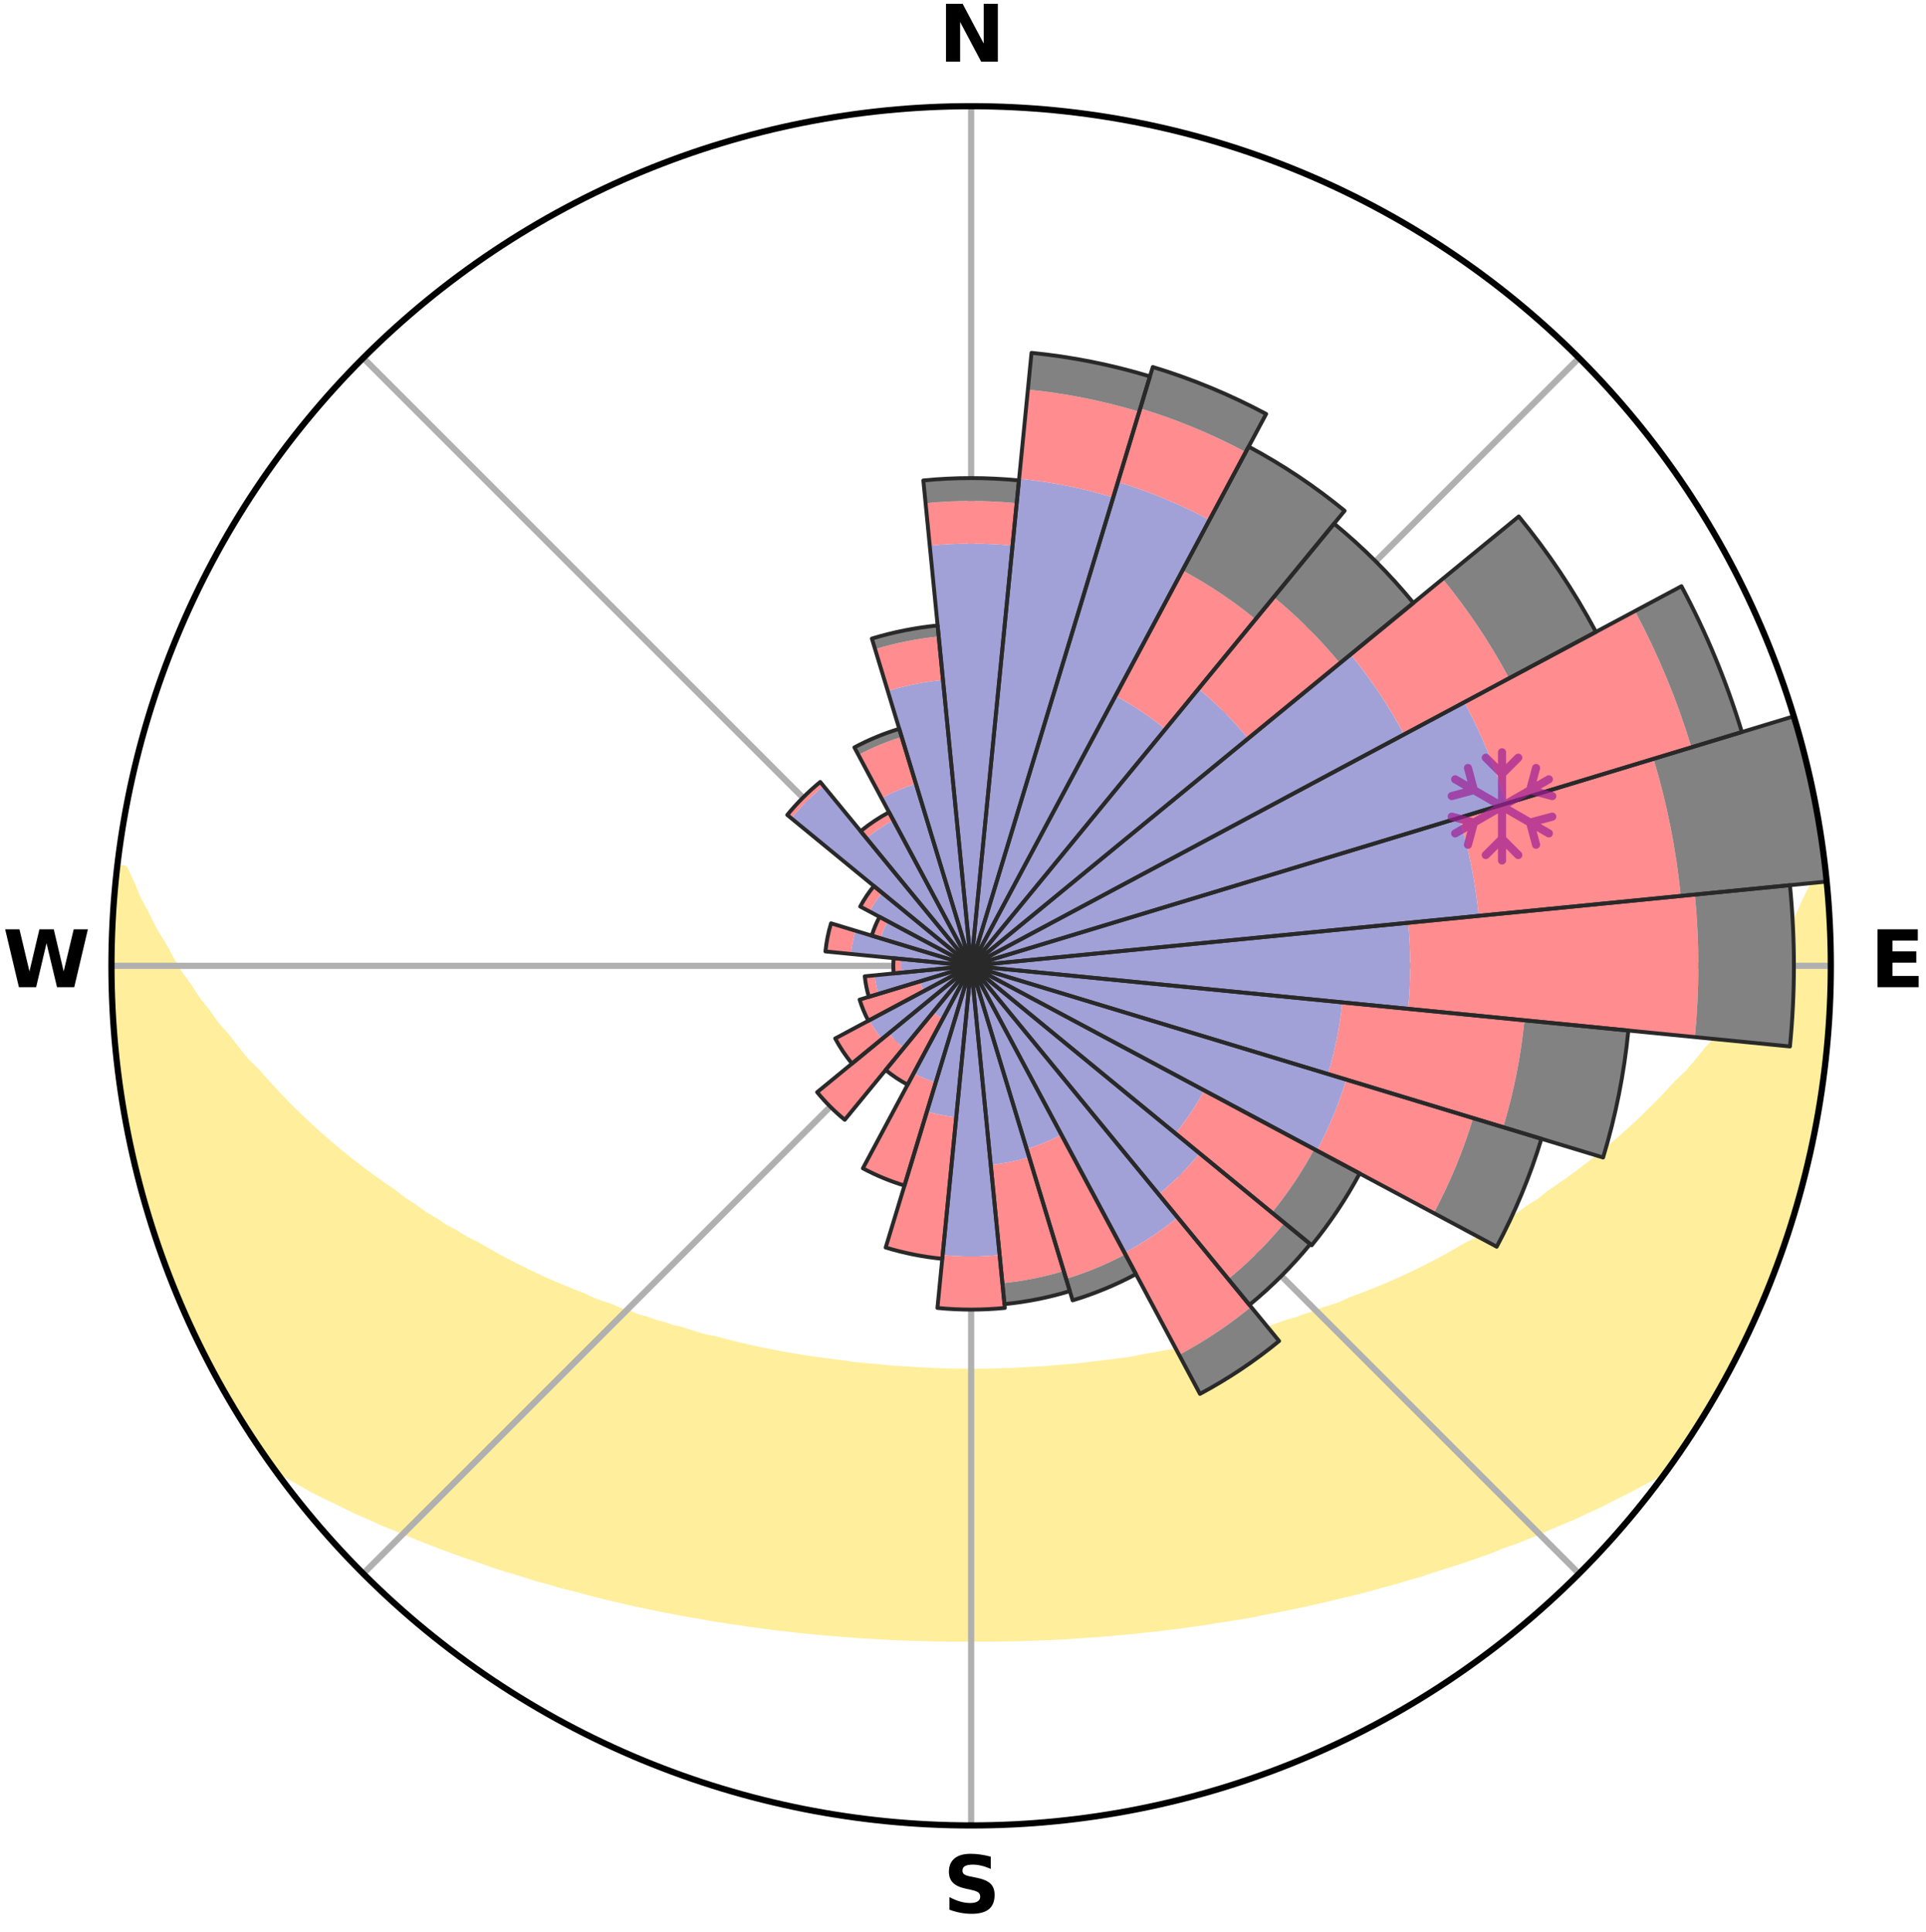 <?xml version="1.0" encoding="utf-8" standalone="no"?>
<!DOCTYPE svg PUBLIC "-//W3C//DTD SVG 1.1//EN"
  "http://www.w3.org/Graphics/SVG/1.1/DTD/svg11.dtd">
<svg xmlns:xlink="http://www.w3.org/1999/xlink" width="248.41pt" height="249.158pt" viewBox="0 0 248.41 249.158" xmlns="http://www.w3.org/2000/svg" version="1.1">
 <title>Ski Rose for Sölden</title>
 <defs>
  <style type="text/css">*{stroke-linejoin: round; stroke-linecap: butt}</style>
 </defs>
 <g id="figure_1">
  <g id="patch_1">
   <path d="M 0 249.158 
L 248.41 249.158 
L 248.41 0 
L 0 0 
z
" style="fill: #ffffff"/>
  </g>
  <g id="axes_1">
   <g id="patch_2">
    <path d="M 236.135 124.579 
C 236.135 110.018 233.267 95.599 227.695 82.147 
C 222.122 68.695 213.955 56.471 203.659 46.175 
C 193.363 35.879 181.139 27.711 167.687 22.139 
C 154.235 16.567 139.815 13.699 125.255 13.699 
C 110.694 13.699 96.275 16.567 82.823 22.139 
C 69.371 27.711 57.147 35.879 46.851 46.175 
C 36.555 56.471 28.387 68.695 22.815 82.147 
C 17.243 95.599 14.375 110.018 14.375 124.579 
C 14.375 139.14 17.243 153.559 22.815 167.011 
C 28.387 180.463 36.555 192.687 46.851 202.983 
C 57.147 213.279 69.371 221.447 82.823 227.019 
C 96.275 232.591 110.694 235.459 125.255 235.459 
C 139.815 235.459 154.235 232.591 167.687 227.019 
C 181.139 221.447 193.363 213.279 203.659 202.983 
C 213.955 192.687 222.122 180.463 227.695 167.011 
C 233.267 153.559 236.135 139.14 236.135 124.579 
M 125.255 124.579 
C 125.255 124.579 125.255 124.579 125.255 124.579 
C 125.255 124.579 125.255 124.579 125.255 124.579 
C 125.255 124.579 125.255 124.579 125.255 124.579 
C 125.255 124.579 125.255 124.579 125.255 124.579 
C 125.255 124.579 125.255 124.579 125.255 124.579 
C 125.255 124.579 125.255 124.579 125.255 124.579 
C 125.255 124.579 125.255 124.579 125.255 124.579 
C 125.255 124.579 125.255 124.579 125.255 124.579 
C 125.255 124.579 125.255 124.579 125.255 124.579 
C 125.255 124.579 125.255 124.579 125.255 124.579 
C 125.255 124.579 125.255 124.579 125.255 124.579 
C 125.255 124.579 125.255 124.579 125.255 124.579 
C 125.255 124.579 125.255 124.579 125.255 124.579 
C 125.255 124.579 125.255 124.579 125.255 124.579 
C 125.255 124.579 125.255 124.579 125.255 124.579 
C 125.255 124.579 125.255 124.579 125.255 124.579 
z
" style="fill: #ffffff"/>
   </g>
   <g id="PolyCollection_1">
    <defs>
     <path id="m2df15ec46d" d="M 235.287 -137.116 
L 234.742 -137.054 
L 234.003 -135.05 
L 232.998 -133.059 
L 232.13 -131.116 
L 231.01 -129.196 
L 230.049 -127.323 
L 228.842 -125.483 
L 227.805 -123.684 
L 226.527 -121.927 
L 225.425 -120.206 
L 224.085 -118.534 
L 222.926 -116.892 
L 221.74 -115.289 
L 220.323 -113.747 
L 219.089 -112.226 
L 217.834 -110.743 
L 216.354 -109.334 
L 215.059 -107.935 
L 213.747 -106.575 
L 212.418 -105.255 
L 211.074 -103.976 
L 209.717 -102.736 
L 208.346 -101.536 
L 206.965 -100.375 
L 205.573 -99.255 
L 204.173 -98.173 
L 202.766 -97.131 
L 201.352 -96.127 
L 199.934 -95.162 
L 198.691 -94.161 
L 197.264 -93.269 
L 196.009 -92.335 
L 194.577 -91.514 
L 193.315 -90.645 
L 191.884 -89.894 
L 190.618 -89.09 
L 189.191 -88.406 
L 187.925 -87.664 
L 186.658 -86.951 
L 185.392 -86.267 
L 184.128 -85.612 
L 182.866 -84.984 
L 181.606 -84.384 
L 180.351 -83.81 
L 179.099 -83.263 
L 177.853 -82.741 
L 176.612 -82.244 
L 175.377 -81.77 
L 174.15 -81.32 
L 173.043 -80.789 
L 171.828 -80.383 
L 170.62 -79.999 
L 169.524 -79.53 
L 168.331 -79.186 
L 167.243 -78.757 
L 166.067 -78.45 
L 164.988 -78.057 
L 163.913 -77.683 
L 162.761 -77.427 
L 161.697 -77.086 
L 160.638 -76.761 
L 159.513 -76.551 
L 158.466 -76.256 
L 157.424 -75.976 
L 156.388 -75.71 
L 155.356 -75.458 
L 154.33 -75.219 
L 153.259 -75.083 
L 152.246 -74.867 
L 151.24 -74.663 
L 150.238 -74.47 
L 149.242 -74.288 
L 148.252 -74.116 
L 147.267 -73.954 
L 146.318 -73.728 
L 145.341 -73.587 
L 144.369 -73.455 
L 143.403 -73.331 
L 142.441 -73.215 
L 141.484 -73.106 
L 140.532 -73.004 
L 139.599 -72.856 
L 138.654 -72.77 
L 137.712 -72.691 
L 136.774 -72.617 
L 135.84 -72.549 
L 134.916 -72.45 
L 133.987 -72.396 
L 133.061 -72.346 
L 132.137 -72.302 
L 131.218 -72.239 
L 130.298 -72.207 
L 129.379 -72.179 
L 128.461 -72.155 
L 127.545 -72.127 
L 126.629 -72.115 
L 125.713 -72.107 
L 124.797 -72.107 
L 123.881 -72.118 
L 122.965 -72.134 
L 122.048 -72.153 
L 121.131 -72.176 
L 120.213 -72.223 
L 119.294 -72.258 
L 118.372 -72.298 
L 117.452 -72.371 
L 116.527 -72.424 
L 115.599 -72.481 
L 114.668 -72.543 
L 113.743 -72.654 
L 112.807 -72.73 
L 111.867 -72.813 
L 110.923 -72.901 
L 109.975 -72.996 
L 109.041 -73.156 
L 108.086 -73.267 
L 107.127 -73.386 
L 106.162 -73.513 
L 105.192 -73.648 
L 104.218 -73.791 
L 103.238 -73.943 
L 102.252 -74.105 
L 101.262 -74.276 
L 100.265 -74.458 
L 99.264 -74.651 
L 98.257 -74.854 
L 97.244 -75.07 
L 96.226 -75.298 
L 95.202 -75.538 
L 94.174 -75.792 
L 93.14 -76.059 
L 92.101 -76.34 
L 90.987 -76.538 
L 89.936 -76.848 
L 88.879 -77.174 
L 87.819 -77.515 
L 86.67 -77.772 
L 85.598 -78.147 
L 84.432 -78.437 
L 83.35 -78.848 
L 82.166 -79.173 
L 81.076 -79.622 
L 79.877 -79.986 
L 78.779 -80.475 
L 77.567 -80.881 
L 76.347 -81.309 
L 75.24 -81.862 
L 74.009 -82.335 
L 72.772 -82.832 
L 71.529 -83.354 
L 70.281 -83.901 
L 69.029 -84.473 
L 67.773 -85.073 
L 66.514 -85.699 
L 65.253 -86.354 
L 63.991 -87.036 
L 62.728 -87.748 
L 61.465 -88.489 
L 60.042 -89.171 
L 58.779 -89.974 
L 57.352 -90.724 
L 56.093 -91.59 
L 54.665 -92.409 
L 53.413 -93.341 
L 51.99 -94.232 
L 50.75 -95.231 
L 49.335 -96.194 
L 47.925 -97.195 
L 46.52 -98.235 
L 45.124 -99.314 
L 43.735 -100.432 
L 42.357 -101.589 
L 40.99 -102.787 
L 39.635 -104.024 
L 38.294 -105.3 
L 36.969 -106.617 
L 35.659 -107.974 
L 34.368 -109.37 
L 33.095 -110.806 
L 31.638 -112.254 
L 30.407 -113.773 
L 29.2 -115.33 
L 27.809 -116.91 
L 26.652 -118.548 
L 25.316 -120.216 
L 24.216 -121.933 
L 22.94 -123.686 
L 21.905 -125.481 
L 20.905 -127.312 
L 19.739 -129.186 
L 18.82 -131.089 
L 17.749 -133.04 
L 16.933 -135.009 
L 15.995 -137.028 
L 15.198 -137.118 
L 15.198 -137.118 
L 14.928 -135.202 
L 14.732 -133.277 
L 14.708 -131.34 
L 14.537 -129.413 
L 14.438 -127.481 
L 14.441 -125.546 
L 14.55 -123.613 
L 14.437 -121.677 
L 14.537 -119.745 
L 14.744 -117.82 
L 14.726 -115.88 
L 14.92 -113.955 
L 15.144 -112.033 
L 15.478 -110.127 
L 15.667 -108.201 
L 15.901 -106.279 
L 16.245 -104.375 
L 16.62 -102.477 
L 17.11 -100.604 
L 17.459 -98.7 
L 17.926 -96.822 
L 18.423 -94.952 
L 18.949 -93.09 
L 19.583 -91.261 
L 20.168 -89.418 
L 20.784 -87.584 
L 21.431 -85.761 
L 22.109 -83.949 
L 22.818 -82.148 
L 23.643 -80.397 
L 24.415 -78.624 
L 25.209 -76.86 
L 26.05 -75.117 
L 26.926 -73.392 
L 27.838 -71.686 
L 28.785 -69.999 
L 29.743 -68.318 
L 30.737 -66.658 
L 31.743 -65.006 
L 32.804 -63.387 
L 33.883 -61.781 
L 35.012 -60.209 
L 36.812 -59.135 
L 38.632 -58.111 
L 40.412 -57.092 
L 42.265 -56.168 
L 44.12 -55.284 
L 45.921 -54.39 
L 47.781 -53.588 
L 49.582 -52.768 
L 51.431 -52.033 
L 53.225 -51.281 
L 55.015 -50.562 
L 56.8 -49.874 
L 58.579 -49.216 
L 60.352 -48.588 
L 62.118 -47.988 
L 63.838 -47.367 
L 65.59 -46.822 
L 67.334 -46.303 
L 69.031 -45.757 
L 70.759 -45.287 
L 72.447 -44.795 
L 74.157 -44.371 
L 75.826 -43.919 
L 77.493 -43.495 
L 79.148 -43.086 
L 80.8 -42.704 
L 82.442 -42.336 
L 84.079 -41.994 
L 85.706 -41.664 
L 87.329 -41.358 
L 88.941 -41.064 
L 90.549 -40.792 
L 92.134 -40.497 
L 93.726 -40.252 
L 95.314 -40.028 
L 96.883 -39.783 
L 98.455 -39.582 
L 100.014 -39.369 
L 101.578 -39.202 
L 103.127 -39.019 
L 104.678 -38.871 
L 106.219 -38.715 
L 107.762 -38.598 
L 109.295 -38.469 
L 110.826 -38.354 
L 112.355 -38.264 
L 113.879 -38.174 
L 115.401 -38.096 
L 116.921 -38.032 
L 118.44 -37.992 
L 119.956 -37.951 
L 121.471 -37.922 
L 122.985 -37.905 
L 124.498 -37.898 
L 126.011 -37.899 
L 127.524 -37.906 
L 129.038 -37.925 
L 130.554 -37.943 
L 132.07 -37.984 
L 133.588 -38.037 
L 135.108 -38.102 
L 136.631 -38.17 
L 138.155 -38.26 
L 139.683 -38.363 
L 141.217 -38.455 
L 142.751 -38.583 
L 144.288 -38.726 
L 145.834 -38.862 
L 147.379 -39.031 
L 148.937 -39.184 
L 150.491 -39.383 
L 152.058 -39.57 
L 153.622 -39.799 
L 155.203 -40.007 
L 156.777 -40.268 
L 158.369 -40.515 
L 159.97 -40.769 
L 161.576 -41.047 
L 163.172 -41.378 
L 164.794 -41.684 
L 166.42 -42.015 
L 168.057 -42.357 
L 169.697 -42.726 
L 171.349 -43.108 
L 173.004 -43.517 
L 174.696 -43.898 
L 176.371 -44.343 
L 178.047 -44.818 
L 179.766 -45.264 
L 181.461 -45.78 
L 183.197 -46.274 
L 184.901 -46.847 
L 186.652 -47.392 
L 188.411 -47.964 
L 190.178 -48.564 
L 191.952 -49.192 
L 193.687 -49.898 
L 195.518 -50.537 
L 197.309 -51.256 
L 199.104 -52.008 
L 200.901 -52.793 
L 202.76 -53.559 
L 204.561 -54.414 
L 206.418 -55.259 
L 208.215 -56.192 
L 210.069 -57.115 
L 211.907 -58.089 
L 213.732 -59.109 
L 215.506 -60.203 
L 216.629 -61.779 
L 217.707 -63.386 
L 218.761 -65.009 
L 219.782 -66.652 
L 220.735 -68.337 
L 221.753 -69.983 
L 222.591 -71.73 
L 223.496 -73.438 
L 224.477 -75.109 
L 225.273 -76.873 
L 226.123 -78.611 
L 226.902 -80.382 
L 227.682 -82.152 
L 228.415 -83.943 
L 229.101 -85.752 
L 229.74 -87.579 
L 230.332 -89.421 
L 230.988 -91.242 
L 231.495 -93.109 
L 232.077 -94.955 
L 232.541 -96.833 
L 233.048 -98.7 
L 233.412 -100.601 
L 233.871 -102.481 
L 234.265 -104.375 
L 234.47 -106.303 
L 234.809 -108.206 
L 235.109 -110.117 
L 235.357 -112.034 
L 235.582 -113.956 
L 235.767 -115.882 
L 235.916 -117.811 
L 236.022 -119.743 
L 236.094 -121.677 
L 235.957 -123.613 
L 235.962 -125.545 
L 235.933 -127.477 
L 235.868 -129.409 
L 235.772 -131.339 
L 235.644 -133.267 
L 235.479 -135.192 
L 235.287 -137.116 
z
" style="stroke: #ffee9c"/>
    </defs>
    <g clip-path="url(#pb27742188a)">
     <use xlink:href="#m2df15ec46d" x="0" y="249.158" style="fill: #ffee9c; stroke: #ffee9c"/>
    </g>
   </g>
   <g id="matplotlib.axis_1">
    <g id="xtick_1">
     <g id="line2d_1">
      <path d="M 125.255 124.579 
L 125.255 13.699 
" clip-path="url(#pb27742188a)" style="fill: none; stroke: #b0b0b0; stroke-width: 0.8; stroke-linecap: square"/>
     </g>
     <g id="text_1">
      <!-- N -->
      <g transform="translate(121.07 7.958) scale(0.1 -0.1)">
       <defs>
        <path id="DejaVuSans-Bold-4e" d="M 588 4666 
L 1931 4666 
L 3628 1466 
L 3628 4666 
L 4769 4666 
L 4769 0 
L 3425 0 
L 1728 3200 
L 1728 0 
L 588 0 
L 588 4666 
z
" transform="scale(0.016)"/>
       </defs>
       <use xlink:href="#DejaVuSans-Bold-4e"/>
      </g>
     </g>
    </g>
    <g id="xtick_2">
     <g id="line2d_2">
      <path d="M 125.255 124.579 
L 203.659 46.175 
" clip-path="url(#pb27742188a)" style="fill: none; stroke: #b0b0b0; stroke-width: 0.8; stroke-linecap: square"/>
     </g>
    </g>
    <g id="xtick_3">
     <g id="line2d_3">
      <path d="M 125.255 124.579 
L 236.135 124.579 
" clip-path="url(#pb27742188a)" style="fill: none; stroke: #b0b0b0; stroke-width: 0.8; stroke-linecap: square"/>
     </g>
     <g id="text_2">
      <!-- E -->
      <g transform="translate(241.219 127.338) scale(0.1 -0.1)">
       <defs>
        <path id="DejaVuSans-Bold-45" d="M 588 4666 
L 3834 4666 
L 3834 3756 
L 1791 3756 
L 1791 2888 
L 3713 2888 
L 3713 1978 
L 1791 1978 
L 1791 909 
L 3903 909 
L 3903 0 
L 588 0 
L 588 4666 
z
" transform="scale(0.016)"/>
       </defs>
       <use xlink:href="#DejaVuSans-Bold-45"/>
      </g>
     </g>
    </g>
    <g id="xtick_4">
     <g id="line2d_4">
      <path d="M 125.255 124.579 
L 203.659 202.983 
" clip-path="url(#pb27742188a)" style="fill: none; stroke: #b0b0b0; stroke-width: 0.8; stroke-linecap: square"/>
     </g>
    </g>
    <g id="xtick_5">
     <g id="line2d_5">
      <path d="M 125.255 124.579 
L 125.255 235.459 
" clip-path="url(#pb27742188a)" style="fill: none; stroke: #b0b0b0; stroke-width: 0.8; stroke-linecap: square"/>
     </g>
     <g id="text_3">
      <!-- S -->
      <g transform="translate(121.654 246.718) scale(0.1 -0.1)">
       <defs>
        <path id="DejaVuSans-Bold-53" d="M 3834 4519 
L 3834 3531 
Q 3450 3703 3084 3790 
Q 2719 3878 2394 3878 
Q 1963 3878 1756 3759 
Q 1550 3641 1550 3391 
Q 1550 3203 1689 3098 
Q 1828 2994 2194 2919 
L 2706 2816 
Q 3484 2659 3812 2340 
Q 4141 2022 4141 1434 
Q 4141 663 3683 286 
Q 3225 -91 2284 -91 
Q 1841 -91 1394 -6 
Q 947 78 500 244 
L 500 1259 
Q 947 1022 1364 901 
Q 1781 781 2169 781 
Q 2563 781 2772 912 
Q 2981 1044 2981 1288 
Q 2981 1506 2839 1625 
Q 2697 1744 2272 1838 
L 1806 1941 
Q 1106 2091 782 2419 
Q 459 2747 459 3303 
Q 459 4000 909 4375 
Q 1359 4750 2203 4750 
Q 2588 4750 2994 4692 
Q 3400 4634 3834 4519 
z
" transform="scale(0.016)"/>
       </defs>
       <use xlink:href="#DejaVuSans-Bold-53"/>
      </g>
     </g>
    </g>
    <g id="xtick_6">
     <g id="line2d_6">
      <path d="M 125.255 124.579 
L 46.851 202.983 
" clip-path="url(#pb27742188a)" style="fill: none; stroke: #b0b0b0; stroke-width: 0.8; stroke-linecap: square"/>
     </g>
    </g>
    <g id="xtick_7">
     <g id="line2d_7">
      <path d="M 125.255 124.579 
L 14.375 124.579 
" clip-path="url(#pb27742188a)" style="fill: none; stroke: #b0b0b0; stroke-width: 0.8; stroke-linecap: square"/>
     </g>
     <g id="text_4">
      <!-- W -->
      <g transform="translate(0.36 127.338) scale(0.1 -0.1)">
       <defs>
        <path id="DejaVuSans-Bold-57" d="M 191 4666 
L 1344 4666 
L 2150 1275 
L 2950 4666 
L 4109 4666 
L 4909 1275 
L 5716 4666 
L 6859 4666 
L 5759 0 
L 4372 0 
L 3525 3547 
L 2688 0 
L 1300 0 
L 191 4666 
z
" transform="scale(0.016)"/>
       </defs>
       <use xlink:href="#DejaVuSans-Bold-57"/>
      </g>
     </g>
    </g>
    <g id="xtick_8">
     <g id="line2d_8">
      <path d="M 125.255 124.579 
L 46.851 46.175 
" clip-path="url(#pb27742188a)" style="fill: none; stroke: #b0b0b0; stroke-width: 0.8; stroke-linecap: square"/>
     </g>
    </g>
   </g>
   <g id="matplotlib.axis_2"/>
   <g id="patch_3">
    <path d="M 125.255 124.579 
C 125.255 124.579 125.255 124.579 125.255 124.579 
C 125.255 124.579 125.255 124.579 125.255 124.579 
L 125.255 124.579 
C 125.255 124.579 125.255 124.579 125.255 124.579 
C 125.255 124.579 125.255 124.579 125.255 124.579 
z
" clip-path="url(#pb27742188a)" style="fill: #d9d9d9"/>
   </g>
   <g id="patch_4">
    <path d="M 125.255 124.579 
C 125.255 124.579 125.255 124.579 125.255 124.579 
C 125.255 124.579 125.255 124.579 125.255 124.579 
L 125.255 124.579 
C 125.255 124.579 125.255 124.579 125.255 124.579 
C 125.255 124.579 125.255 124.579 125.255 124.579 
z
" clip-path="url(#pb27742188a)" style="fill: #d9d9d9"/>
   </g>
   <g id="patch_5">
    <path d="M 125.255 124.579 
C 125.255 124.579 125.255 124.579 125.255 124.579 
C 125.255 124.579 125.255 124.579 125.255 124.579 
L 125.255 124.579 
C 125.255 124.579 125.255 124.579 125.255 124.579 
C 125.255 124.579 125.255 124.579 125.255 124.579 
z
" clip-path="url(#pb27742188a)" style="fill: #d9d9d9"/>
   </g>
   <g id="patch_6">
    <path d="M 125.255 124.579 
C 125.255 124.579 125.255 124.579 125.255 124.579 
C 125.255 124.579 125.255 124.579 125.255 124.579 
L 125.255 124.579 
C 125.255 124.579 125.255 124.579 125.255 124.579 
C 125.255 124.579 125.255 124.579 125.255 124.579 
z
" clip-path="url(#pb27742188a)" style="fill: #d9d9d9"/>
   </g>
   <g id="patch_7">
    <path d="M 125.255 124.579 
C 125.255 124.579 125.255 124.579 125.255 124.579 
C 125.255 124.579 125.255 124.579 125.255 124.579 
L 125.255 124.579 
C 125.255 124.579 125.255 124.579 125.255 124.579 
C 125.255 124.579 125.255 124.579 125.255 124.579 
z
" clip-path="url(#pb27742188a)" style="fill: #d9d9d9"/>
   </g>
   <g id="patch_8">
    <path d="M 125.255 124.579 
C 125.255 124.579 125.255 124.579 125.255 124.579 
C 125.255 124.579 125.255 124.579 125.255 124.579 
L 125.255 124.579 
C 125.255 124.579 125.255 124.579 125.255 124.579 
C 125.255 124.579 125.255 124.579 125.255 124.579 
z
" clip-path="url(#pb27742188a)" style="fill: #d9d9d9"/>
   </g>
   <g id="patch_9">
    <path d="M 125.255 124.579 
C 125.255 124.579 125.255 124.579 125.255 124.579 
C 125.255 124.579 125.255 124.579 125.255 124.579 
L 125.255 124.579 
C 125.255 124.579 125.255 124.579 125.255 124.579 
C 125.255 124.579 125.255 124.579 125.255 124.579 
z
" clip-path="url(#pb27742188a)" style="fill: #d9d9d9"/>
   </g>
   <g id="patch_10">
    <path d="M 125.255 124.579 
C 125.255 124.579 125.255 124.579 125.255 124.579 
C 125.255 124.579 125.255 124.579 125.255 124.579 
L 125.255 124.579 
C 125.255 124.579 125.255 124.579 125.255 124.579 
C 125.255 124.579 125.255 124.579 125.255 124.579 
z
" clip-path="url(#pb27742188a)" style="fill: #d9d9d9"/>
   </g>
   <g id="patch_11">
    <path d="M 125.255 124.579 
C 125.255 124.579 125.255 124.579 125.255 124.579 
C 125.255 124.579 125.255 124.579 125.255 124.579 
L 125.255 124.579 
C 125.255 124.579 125.255 124.579 125.255 124.579 
C 125.255 124.579 125.255 124.579 125.255 124.579 
z
" clip-path="url(#pb27742188a)" style="fill: #d9d9d9"/>
   </g>
   <g id="patch_12">
    <path d="M 125.255 124.579 
C 125.255 124.579 125.255 124.579 125.255 124.579 
C 125.255 124.579 125.255 124.579 125.255 124.579 
L 125.255 124.579 
C 125.255 124.579 125.255 124.579 125.255 124.579 
C 125.255 124.579 125.255 124.579 125.255 124.579 
z
" clip-path="url(#pb27742188a)" style="fill: #d9d9d9"/>
   </g>
   <g id="patch_13">
    <path d="M 125.255 124.579 
C 125.255 124.579 125.255 124.579 125.255 124.579 
C 125.255 124.579 125.255 124.579 125.255 124.579 
L 125.255 124.579 
C 125.255 124.579 125.255 124.579 125.255 124.579 
C 125.255 124.579 125.255 124.579 125.255 124.579 
z
" clip-path="url(#pb27742188a)" style="fill: #d9d9d9"/>
   </g>
   <g id="patch_14">
    <path d="M 125.255 124.579 
C 125.255 124.579 125.255 124.579 125.255 124.579 
C 125.255 124.579 125.255 124.579 125.255 124.579 
L 125.255 124.579 
C 125.255 124.579 125.255 124.579 125.255 124.579 
C 125.255 124.579 125.255 124.579 125.255 124.579 
z
" clip-path="url(#pb27742188a)" style="fill: #d9d9d9"/>
   </g>
   <g id="patch_15">
    <path d="M 125.255 124.579 
C 125.255 124.579 125.255 124.579 125.255 124.579 
C 125.255 124.579 125.255 124.579 125.255 124.579 
L 125.255 124.579 
C 125.255 124.579 125.255 124.579 125.255 124.579 
C 125.255 124.579 125.255 124.579 125.255 124.579 
z
" clip-path="url(#pb27742188a)" style="fill: #d9d9d9"/>
   </g>
   <g id="patch_16">
    <path d="M 125.255 124.579 
C 125.255 124.579 125.255 124.579 125.255 124.579 
C 125.255 124.579 125.255 124.579 125.255 124.579 
L 125.255 124.579 
C 125.255 124.579 125.255 124.579 125.255 124.579 
C 125.255 124.579 125.255 124.579 125.255 124.579 
z
" clip-path="url(#pb27742188a)" style="fill: #d9d9d9"/>
   </g>
   <g id="patch_17">
    <path d="M 125.255 124.579 
C 125.255 124.579 125.255 124.579 125.255 124.579 
C 125.255 124.579 125.255 124.579 125.255 124.579 
L 125.255 124.579 
C 125.255 124.579 125.255 124.579 125.255 124.579 
C 125.255 124.579 125.255 124.579 125.255 124.579 
z
" clip-path="url(#pb27742188a)" style="fill: #d9d9d9"/>
   </g>
   <g id="patch_18">
    <path d="M 125.255 124.579 
C 125.255 124.579 125.255 124.579 125.255 124.579 
C 125.255 124.579 125.255 124.579 125.255 124.579 
L 125.255 124.579 
C 125.255 124.579 125.255 124.579 125.255 124.579 
C 125.255 124.579 125.255 124.579 125.255 124.579 
z
" clip-path="url(#pb27742188a)" style="fill: #d9d9d9"/>
   </g>
   <g id="patch_19">
    <path d="M 125.255 124.579 
C 125.255 124.579 125.255 124.579 125.255 124.579 
C 125.255 124.579 125.255 124.579 125.255 124.579 
L 125.255 124.579 
C 125.255 124.579 125.255 124.579 125.255 124.579 
C 125.255 124.579 125.255 124.579 125.255 124.579 
z
" clip-path="url(#pb27742188a)" style="fill: #d9d9d9"/>
   </g>
   <g id="patch_20">
    <path d="M 125.255 124.579 
C 125.255 124.579 125.255 124.579 125.255 124.579 
C 125.255 124.579 125.255 124.579 125.255 124.579 
L 125.255 124.579 
C 125.255 124.579 125.255 124.579 125.255 124.579 
C 125.255 124.579 125.255 124.579 125.255 124.579 
z
" clip-path="url(#pb27742188a)" style="fill: #d9d9d9"/>
   </g>
   <g id="patch_21">
    <path d="M 125.255 124.579 
C 125.255 124.579 125.255 124.579 125.255 124.579 
C 125.255 124.579 125.255 124.579 125.255 124.579 
L 125.255 124.579 
C 125.255 124.579 125.255 124.579 125.255 124.579 
C 125.255 124.579 125.255 124.579 125.255 124.579 
z
" clip-path="url(#pb27742188a)" style="fill: #d9d9d9"/>
   </g>
   <g id="patch_22">
    <path d="M 125.255 124.579 
C 125.255 124.579 125.255 124.579 125.255 124.579 
C 125.255 124.579 125.255 124.579 125.255 124.579 
L 125.255 124.579 
C 125.255 124.579 125.255 124.579 125.255 124.579 
C 125.255 124.579 125.255 124.579 125.255 124.579 
z
" clip-path="url(#pb27742188a)" style="fill: #d9d9d9"/>
   </g>
   <g id="patch_23">
    <path d="M 125.255 124.579 
C 125.255 124.579 125.255 124.579 125.255 124.579 
C 125.255 124.579 125.255 124.579 125.255 124.579 
L 125.255 124.579 
C 125.255 124.579 125.255 124.579 125.255 124.579 
C 125.255 124.579 125.255 124.579 125.255 124.579 
z
" clip-path="url(#pb27742188a)" style="fill: #d9d9d9"/>
   </g>
   <g id="patch_24">
    <path d="M 125.255 124.579 
C 125.255 124.579 125.255 124.579 125.255 124.579 
C 125.255 124.579 125.255 124.579 125.255 124.579 
L 125.255 124.579 
C 125.255 124.579 125.255 124.579 125.255 124.579 
C 125.255 124.579 125.255 124.579 125.255 124.579 
z
" clip-path="url(#pb27742188a)" style="fill: #d9d9d9"/>
   </g>
   <g id="patch_25">
    <path d="M 125.255 124.579 
C 125.255 124.579 125.255 124.579 125.255 124.579 
C 125.255 124.579 125.255 124.579 125.255 124.579 
L 125.255 124.579 
C 125.255 124.579 125.255 124.579 125.255 124.579 
C 125.255 124.579 125.255 124.579 125.255 124.579 
z
" clip-path="url(#pb27742188a)" style="fill: #d9d9d9"/>
   </g>
   <g id="patch_26">
    <path d="M 125.255 124.579 
C 125.255 124.579 125.255 124.579 125.255 124.579 
C 125.255 124.579 125.255 124.579 125.255 124.579 
L 125.255 124.579 
C 125.255 124.579 125.255 124.579 125.255 124.579 
C 125.255 124.579 125.255 124.579 125.255 124.579 
z
" clip-path="url(#pb27742188a)" style="fill: #d9d9d9"/>
   </g>
   <g id="patch_27">
    <path d="M 125.255 124.579 
C 125.255 124.579 125.255 124.579 125.255 124.579 
C 125.255 124.579 125.255 124.579 125.255 124.579 
L 125.255 124.579 
C 125.255 124.579 125.255 124.579 125.255 124.579 
C 125.255 124.579 125.255 124.579 125.255 124.579 
z
" clip-path="url(#pb27742188a)" style="fill: #d9d9d9"/>
   </g>
   <g id="patch_28">
    <path d="M 125.255 124.579 
C 125.255 124.579 125.255 124.579 125.255 124.579 
C 125.255 124.579 125.255 124.579 125.255 124.579 
L 125.255 124.579 
C 125.255 124.579 125.255 124.579 125.255 124.579 
C 125.255 124.579 125.255 124.579 125.255 124.579 
z
" clip-path="url(#pb27742188a)" style="fill: #d9d9d9"/>
   </g>
   <g id="patch_29">
    <path d="M 125.255 124.579 
C 125.255 124.579 125.255 124.579 125.255 124.579 
C 125.255 124.579 125.255 124.579 125.255 124.579 
L 125.255 124.579 
C 125.255 124.579 125.255 124.579 125.255 124.579 
C 125.255 124.579 125.255 124.579 125.255 124.579 
z
" clip-path="url(#pb27742188a)" style="fill: #d9d9d9"/>
   </g>
   <g id="patch_30">
    <path d="M 125.255 124.579 
C 125.255 124.579 125.255 124.579 125.255 124.579 
C 125.255 124.579 125.255 124.579 125.255 124.579 
L 125.255 124.579 
C 125.255 124.579 125.255 124.579 125.255 124.579 
C 125.255 124.579 125.255 124.579 125.255 124.579 
z
" clip-path="url(#pb27742188a)" style="fill: #d9d9d9"/>
   </g>
   <g id="patch_31">
    <path d="M 125.255 124.579 
C 125.255 124.579 125.255 124.579 125.255 124.579 
C 125.255 124.579 125.255 124.579 125.255 124.579 
L 125.255 124.579 
C 125.255 124.579 125.255 124.579 125.255 124.579 
C 125.255 124.579 125.255 124.579 125.255 124.579 
z
" clip-path="url(#pb27742188a)" style="fill: #d9d9d9"/>
   </g>
   <g id="patch_32">
    <path d="M 125.255 124.579 
C 125.255 124.579 125.255 124.579 125.255 124.579 
C 125.255 124.579 125.255 124.579 125.255 124.579 
L 125.255 124.579 
C 125.255 124.579 125.255 124.579 125.255 124.579 
C 125.255 124.579 125.255 124.579 125.255 124.579 
z
" clip-path="url(#pb27742188a)" style="fill: #d9d9d9"/>
   </g>
   <g id="patch_33">
    <path d="M 125.255 124.579 
C 125.255 124.579 125.255 124.579 125.255 124.579 
C 125.255 124.579 125.255 124.579 125.255 124.579 
L 125.255 124.579 
C 125.255 124.579 125.255 124.579 125.255 124.579 
C 125.255 124.579 125.255 124.579 125.255 124.579 
z
" clip-path="url(#pb27742188a)" style="fill: #d9d9d9"/>
   </g>
   <g id="patch_34">
    <path d="M 125.255 124.579 
C 125.255 124.579 125.255 124.579 125.255 124.579 
C 125.255 124.579 125.255 124.579 125.255 124.579 
L 125.255 124.579 
C 125.255 124.579 125.255 124.579 125.255 124.579 
C 125.255 124.579 125.255 124.579 125.255 124.579 
z
" clip-path="url(#pb27742188a)" style="fill: #d9d9d9"/>
   </g>
   <g id="patch_35">
    <path d="M 125.255 124.579 
C 125.255 124.579 125.255 124.579 125.255 124.579 
C 125.255 124.579 125.255 124.579 125.255 124.579 
L 130.594 70.375 
C 128.819 70.2 127.038 70.112 125.255 70.112 
C 123.472 70.112 121.69 70.2 119.916 70.375 
z
" clip-path="url(#pb27742188a)" style="fill: #a1a1d8"/>
   </g>
   <g id="patch_36">
    <path d="M 125.255 124.579 
C 125.255 124.579 125.255 124.579 125.255 124.579 
C 125.255 124.579 125.255 124.579 125.255 124.579 
L 143.581 64.165 
C 141.604 63.565 139.598 63.063 137.571 62.66 
C 135.545 62.257 133.499 61.953 131.443 61.751 
z
" clip-path="url(#pb27742188a)" style="fill: #a1a1d8"/>
   </g>
   <g id="patch_37">
    <path d="M 125.255 124.579 
C 125.255 124.579 125.255 124.579 125.255 124.579 
C 125.255 124.579 125.255 124.579 125.255 124.579 
L 155.997 67.064 
C 154.115 66.058 152.184 65.145 150.212 64.328 
C 148.24 63.511 146.228 62.792 144.186 62.172 
z
" clip-path="url(#pb27742188a)" style="fill: #a1a1d8"/>
   </g>
   <g id="patch_38">
    <path d="M 125.255 124.579 
C 125.255 124.579 125.255 124.579 125.255 124.579 
C 125.255 124.579 125.255 124.579 125.255 124.579 
L 150.305 94.055 
C 149.306 93.235 148.267 92.465 147.193 91.747 
C 146.118 91.029 145.009 90.364 143.869 89.755 
z
" clip-path="url(#pb27742188a)" style="fill: #a1a1d8"/>
   </g>
   <g id="patch_39">
    <path d="M 125.255 124.579 
C 125.255 124.579 125.255 124.579 125.255 124.579 
C 125.255 124.579 125.255 124.579 125.255 124.579 
L 160.986 95.255 
C 160.026 94.086 159.01 92.964 157.94 91.894 
C 156.87 90.824 155.748 89.807 154.579 88.848 
z
" clip-path="url(#pb27742188a)" style="fill: #a1a1d8"/>
   </g>
   <g id="patch_40">
    <path d="M 125.255 124.579 
C 125.255 124.579 125.255 124.579 125.255 124.579 
C 125.255 124.579 125.255 124.579 125.255 124.579 
L 181.093 94.733 
C 180.116 92.905 179.05 91.127 177.899 89.403 
C 176.748 87.68 175.512 86.015 174.198 84.413 
z
" clip-path="url(#pb27742188a)" style="fill: #a1a1d8"/>
   </g>
   <g id="patch_41">
    <path d="M 125.255 124.579 
C 125.255 124.579 125.255 124.579 125.255 124.579 
C 125.255 124.579 125.255 124.579 125.255 124.579 
L 194.281 103.64 
C 193.596 101.381 192.8 99.156 191.897 96.975 
C 190.993 94.794 189.983 92.658 188.87 90.576 
z
" clip-path="url(#pb27742188a)" style="fill: #a1a1d8"/>
   </g>
   <g id="patch_42">
    <path d="M 125.255 124.579 
C 125.255 124.579 125.255 124.579 125.255 124.579 
C 125.255 124.579 125.255 124.579 125.255 124.579 
L 190.729 118.13 
C 190.518 115.987 190.202 113.856 189.782 111.744 
C 189.362 109.632 188.838 107.542 188.213 105.481 
z
" clip-path="url(#pb27742188a)" style="fill: #a1a1d8"/>
   </g>
   <g id="patch_43">
    <path d="M 125.255 124.579 
C 125.255 124.579 125.255 124.579 125.255 124.579 
C 125.255 124.579 125.255 124.579 125.255 124.579 
L 181.619 130.13 
C 181.8 128.286 181.891 126.433 181.891 124.579 
C 181.891 122.725 181.8 120.873 181.619 119.028 
z
" clip-path="url(#pb27742188a)" style="fill: #a1a1d8"/>
   </g>
   <g id="patch_44">
    <path d="M 125.255 124.579 
C 125.255 124.579 125.255 124.579 125.255 124.579 
C 125.255 124.579 125.255 124.579 125.255 124.579 
L 171.281 138.541 
C 171.738 137.034 172.12 135.506 172.427 133.962 
C 172.735 132.418 172.966 130.86 173.12 129.293 
z
" clip-path="url(#pb27742188a)" style="fill: #a1a1d8"/>
   </g>
   <g id="patch_45">
    <path d="M 125.255 124.579 
C 125.255 124.579 125.255 124.579 125.255 124.579 
C 125.255 124.579 125.255 124.579 125.255 124.579 
L 169.848 148.415 
C 170.628 146.955 171.336 145.458 171.97 143.929 
C 172.603 142.4 173.161 140.841 173.641 139.257 
z
" clip-path="url(#pb27742188a)" style="fill: #a1a1d8"/>
   </g>
   <g id="patch_46">
    <path d="M 125.255 124.579 
C 125.255 124.579 125.255 124.579 125.255 124.579 
C 125.255 124.579 125.255 124.579 125.255 124.579 
L 151.607 146.206 
C 152.315 145.343 152.98 144.447 153.6 143.519 
C 154.22 142.591 154.794 141.633 155.32 140.649 
z
" clip-path="url(#pb27742188a)" style="fill: #a1a1d8"/>
   </g>
   <g id="patch_47">
    <path d="M 125.255 124.579 
C 125.255 124.579 125.255 124.579 125.255 124.579 
C 125.255 124.579 125.255 124.579 125.255 124.579 
L 149.448 154.058 
C 150.413 153.266 151.338 152.428 152.221 151.545 
C 153.103 150.662 153.942 149.737 154.734 148.772 
z
" clip-path="url(#pb27742188a)" style="fill: #a1a1d8"/>
   </g>
   <g id="patch_48">
    <path d="M 125.255 124.579 
C 125.255 124.579 125.255 124.579 125.255 124.579 
C 125.255 124.579 125.255 124.579 125.255 124.579 
L 145.046 161.605 
C 146.257 160.957 147.437 160.25 148.579 159.487 
C 149.722 158.723 150.826 157.904 151.889 157.032 
z
" clip-path="url(#pb27742188a)" style="fill: #a1a1d8"/>
   </g>
   <g id="patch_49">
    <path d="M 125.255 124.579 
C 125.255 124.579 125.255 124.579 125.255 124.579 
C 125.255 124.579 125.255 124.579 125.255 124.579 
L 132.425 148.215 
C 133.198 147.98 133.96 147.708 134.707 147.399 
C 135.454 147.089 136.185 146.743 136.898 146.362 
z
" clip-path="url(#pb27742188a)" style="fill: #a1a1d8"/>
   </g>
   <g id="patch_50">
    <path d="M 125.255 124.579 
C 125.255 124.579 125.255 124.579 125.255 124.579 
C 125.255 124.579 125.255 124.579 125.255 124.579 
L 127.784 150.257 
C 128.624 150.174 129.46 150.05 130.289 149.885 
C 131.117 149.72 131.937 149.515 132.745 149.27 
z
" clip-path="url(#pb27742188a)" style="fill: #a1a1d8"/>
   </g>
   <g id="patch_51">
    <path d="M 125.255 124.579 
C 125.255 124.579 125.255 124.579 125.255 124.579 
C 125.255 124.579 125.255 124.579 125.255 124.579 
L 121.58 161.889 
C 122.801 162.01 124.028 162.07 125.255 162.07 
C 126.482 162.07 127.708 162.01 128.93 161.889 
z
" clip-path="url(#pb27742188a)" style="fill: #a1a1d8"/>
   </g>
   <g id="patch_52">
    <path d="M 125.255 124.579 
C 125.255 124.579 125.255 124.579 125.255 124.579 
C 125.255 124.579 125.255 124.579 125.255 124.579 
L 119.555 143.369 
C 120.17 143.556 120.794 143.712 121.424 143.837 
C 122.055 143.963 122.691 144.057 123.33 144.12 
z
" clip-path="url(#pb27742188a)" style="fill: #a1a1d8"/>
   </g>
   <g id="patch_53">
    <path d="M 125.255 124.579 
C 125.255 124.579 125.255 124.579 125.255 124.579 
C 125.255 124.579 125.255 124.579 125.255 124.579 
L 117.838 138.454 
C 118.293 138.697 118.758 138.917 119.234 139.114 
C 119.71 139.311 120.195 139.485 120.688 139.635 
z
" clip-path="url(#pb27742188a)" style="fill: #a1a1d8"/>
   </g>
   <g id="patch_54">
    <path d="M 125.255 124.579 
C 125.255 124.579 125.255 124.579 125.255 124.579 
C 125.255 124.579 125.255 124.579 125.255 124.579 
L 120.349 130.557 
C 120.544 130.718 120.748 130.869 120.958 131.009 
C 121.169 131.15 121.386 131.28 121.609 131.4 
z
" clip-path="url(#pb27742188a)" style="fill: #a1a1d8"/>
   </g>
   <g id="patch_55">
    <path d="M 125.255 124.579 
C 125.255 124.579 125.255 124.579 125.255 124.579 
C 125.255 124.579 125.255 124.579 125.255 124.579 
L 114.651 133.281 
C 114.936 133.629 115.237 133.961 115.555 134.279 
C 115.872 134.596 116.205 134.898 116.552 135.183 
z
" clip-path="url(#pb27742188a)" style="fill: #a1a1d8"/>
   </g>
   <g id="patch_56">
    <path d="M 125.255 124.579 
C 125.255 124.579 125.255 124.579 125.255 124.579 
C 125.255 124.579 125.255 124.579 125.255 124.579 
L 112.122 131.599 
C 112.351 132.029 112.602 132.447 112.873 132.852 
C 113.144 133.258 113.434 133.649 113.743 134.026 
z
" clip-path="url(#pb27742188a)" style="fill: #a1a1d8"/>
   </g>
   <g id="patch_57">
    <path d="M 125.255 124.579 
C 125.255 124.579 125.255 124.579 125.255 124.579 
C 125.255 124.579 125.255 124.579 125.255 124.579 
L 118.635 126.587 
C 118.701 126.804 118.777 127.017 118.864 127.226 
C 118.951 127.435 119.048 127.64 119.154 127.84 
z
" clip-path="url(#pb27742188a)" style="fill: #a1a1d8"/>
   </g>
   <g id="patch_58">
    <path d="M 125.255 124.579 
C 125.255 124.579 125.255 124.579 125.255 124.579 
C 125.255 124.579 125.255 124.579 125.255 124.579 
L 112.808 125.805 
C 112.848 126.212 112.908 126.618 112.988 127.019 
C 113.068 127.421 113.167 127.818 113.286 128.21 
z
" clip-path="url(#pb27742188a)" style="fill: #a1a1d8"/>
   </g>
   <g id="patch_59">
    <path d="M 125.255 124.579 
C 125.255 124.579 125.255 124.579 125.255 124.579 
C 125.255 124.579 125.255 124.579 125.255 124.579 
L 116.274 123.695 
C 116.245 123.988 116.231 124.284 116.231 124.579 
C 116.231 124.874 116.245 125.17 116.274 125.464 
z
" clip-path="url(#pb27742188a)" style="fill: #a1a1d8"/>
   </g>
   <g id="patch_60">
    <path d="M 125.255 124.579 
C 125.255 124.579 125.255 124.579 125.255 124.579 
C 125.255 124.579 125.255 124.579 125.255 124.579 
L 110.34 120.055 
C 110.192 120.543 110.068 121.038 109.968 121.538 
C 109.869 122.039 109.794 122.544 109.744 123.051 
z
" clip-path="url(#pb27742188a)" style="fill: #a1a1d8"/>
   </g>
   <g id="patch_61">
    <path d="M 125.255 124.579 
C 125.255 124.579 125.255 124.579 125.255 124.579 
C 125.255 124.579 125.255 124.579 125.255 124.579 
L 114.487 118.824 
C 114.299 119.176 114.128 119.538 113.975 119.907 
C 113.822 120.276 113.687 120.652 113.571 121.035 
z
" clip-path="url(#pb27742188a)" style="fill: #a1a1d8"/>
   </g>
   <g id="patch_62">
    <path d="M 125.255 124.579 
C 125.255 124.579 125.255 124.579 125.255 124.579 
C 125.255 124.579 125.255 124.579 125.255 124.579 
L 113.767 115.152 
C 113.459 115.528 113.169 115.918 112.899 116.323 
C 112.628 116.727 112.378 117.145 112.149 117.574 
z
" clip-path="url(#pb27742188a)" style="fill: #a1a1d8"/>
   </g>
   <g id="patch_63">
    <path d="M 125.255 124.579 
C 125.255 124.579 125.255 124.579 125.255 124.579 
C 125.255 124.579 125.255 124.579 125.255 124.579 
L 106.219 101.384 
C 105.46 102.007 104.732 102.667 104.037 103.361 
C 103.343 104.056 102.683 104.784 102.06 105.543 
z
" clip-path="url(#pb27742188a)" style="fill: #a1a1d8"/>
   </g>
   <g id="patch_64">
    <path d="M 125.255 124.579 
C 125.255 124.579 125.255 124.579 125.255 124.579 
C 125.255 124.579 125.255 124.579 125.255 124.579 
L 115.215 105.795 
C 114.6 106.124 114.001 106.482 113.422 106.87 
C 112.842 107.257 112.282 107.673 111.743 108.115 
z
" clip-path="url(#pb27742188a)" style="fill: #a1a1d8"/>
   </g>
   <g id="patch_65">
    <path d="M 125.255 124.579 
C 125.255 124.579 125.255 124.579 125.255 124.579 
C 125.255 124.579 125.255 124.579 125.255 124.579 
L 118.134 101.104 
C 117.365 101.337 116.609 101.608 115.867 101.915 
C 115.125 102.222 114.399 102.566 113.691 102.944 
z
" clip-path="url(#pb27742188a)" style="fill: #a1a1d8"/>
   </g>
   <g id="patch_66">
    <path d="M 125.255 124.579 
C 125.255 124.579 125.255 124.579 125.255 124.579 
C 125.255 124.579 125.255 124.579 125.255 124.579 
L 121.623 87.705 
C 120.416 87.824 119.216 88.002 118.026 88.238 
C 116.837 88.475 115.66 88.77 114.499 89.122 
z
" clip-path="url(#pb27742188a)" style="fill: #a1a1d8"/>
   </g>
   <g id="patch_67">
    <path d="M 119.916 70.375 
C 121.69 70.2 123.472 70.112 125.255 70.112 
C 127.038 70.112 128.819 70.2 130.594 70.375 
L 131.132 64.909 
C 129.179 64.716 127.217 64.62 125.255 64.62 
C 123.292 64.62 121.331 64.716 119.378 64.909 
z
" clip-path="url(#pb27742188a)" style="fill: #ff8c8e"/>
   </g>
   <g id="patch_68">
    <path d="M 131.443 61.751 
C 133.499 61.953 135.545 62.257 137.571 62.66 
C 139.598 63.063 141.604 63.565 143.581 64.165 
L 146.935 53.109 
C 144.596 52.399 142.223 51.805 139.825 51.328 
C 137.428 50.851 135.008 50.492 132.575 50.252 
z
" clip-path="url(#pb27742188a)" style="fill: #ff8c8e"/>
   </g>
   <g id="patch_69">
    <path d="M 144.186 62.172 
C 146.228 62.792 148.24 63.511 150.212 64.328 
C 152.184 65.145 154.115 66.058 155.997 67.064 
L 160.675 58.313 
C 158.506 57.154 156.281 56.102 154.009 55.161 
C 151.737 54.22 149.42 53.391 147.066 52.677 
z
" clip-path="url(#pb27742188a)" style="fill: #ff8c8e"/>
   </g>
   <g id="patch_70">
    <path d="M 143.869 89.755 
C 145.009 90.364 146.118 91.029 147.193 91.747 
C 148.267 92.465 149.306 93.235 150.305 94.055 
L 161.94 79.879 
C 160.476 78.678 158.955 77.55 157.381 76.498 
C 155.808 75.447 154.183 74.473 152.514 73.581 
z
" clip-path="url(#pb27742188a)" style="fill: #ff8c8e"/>
   </g>
   <g id="patch_71">
    <path d="M 154.579 88.848 
C 155.748 89.807 156.87 90.824 157.94 91.894 
C 159.01 92.964 160.026 94.086 160.986 95.255 
L 172.816 85.547 
C 171.538 83.99 170.185 82.497 168.761 81.073 
C 167.337 79.649 165.844 78.296 164.287 77.018 
z
" clip-path="url(#pb27742188a)" style="fill: #ff8c8e"/>
   </g>
   <g id="patch_72">
    <path d="M 174.198 84.413 
C 175.512 86.015 176.748 87.68 177.899 89.403 
C 179.05 91.127 180.116 92.905 181.093 94.733 
L 194.639 87.493 
C 193.425 85.222 192.1 83.012 190.669 80.87 
C 189.239 78.729 187.704 76.66 186.07 74.669 
z
" clip-path="url(#pb27742188a)" style="fill: #ff8c8e"/>
   </g>
   <g id="patch_73">
    <path d="M 188.87 90.576 
C 189.983 92.658 190.993 94.794 191.897 96.975 
C 192.8 99.156 193.596 101.381 194.281 103.64 
L 218.156 96.398 
C 217.234 93.357 216.163 90.363 214.947 87.428 
C 213.73 84.492 212.371 81.618 210.873 78.815 
z
" clip-path="url(#pb27742188a)" style="fill: #ff8c8e"/>
   </g>
   <g id="patch_74">
    <path d="M 188.213 105.481 
C 188.838 107.542 189.362 109.632 189.782 111.744 
C 190.202 113.856 190.518 115.987 190.729 118.13 
L 216.778 115.565 
C 216.483 112.569 216.041 109.59 215.454 106.637 
C 214.866 103.685 214.135 100.763 213.261 97.883 
z
" clip-path="url(#pb27742188a)" style="fill: #ff8c8e"/>
   </g>
   <g id="patch_75">
    <path d="M 181.619 119.028 
C 181.8 120.873 181.891 122.725 181.891 124.579 
C 181.891 126.433 181.8 128.286 181.619 130.13 
L 218.597 133.772 
C 218.898 130.717 219.049 127.649 219.049 124.579 
C 219.049 121.509 218.898 118.441 218.597 115.386 
z
" clip-path="url(#pb27742188a)" style="fill: #ff8c8e"/>
   </g>
   <g id="patch_76">
    <path d="M 173.12 129.293 
C 172.966 130.86 172.735 132.418 172.427 133.962 
C 172.12 135.506 171.738 137.034 171.281 138.541 
L 193.877 145.395 
C 194.559 143.149 195.129 140.871 195.587 138.569 
C 196.045 136.267 196.39 133.944 196.62 131.608 
z
" clip-path="url(#pb27742188a)" style="fill: #ff8c8e"/>
   </g>
   <g id="patch_77">
    <path d="M 173.641 139.257 
C 173.161 140.841 172.603 142.4 171.97 143.929 
C 171.336 145.458 170.628 146.955 169.848 148.415 
L 184.928 156.475 
C 185.972 154.522 186.92 152.519 187.767 150.473 
C 188.615 148.426 189.362 146.34 190.004 144.221 
z
" clip-path="url(#pb27742188a)" style="fill: #ff8c8e"/>
   </g>
   <g id="patch_78">
    <path d="M 155.32 140.649 
C 154.794 141.633 154.22 142.591 153.6 143.519 
C 152.98 144.447 152.315 145.343 151.607 146.206 
L 164.045 156.413 
C 165.087 155.143 166.066 153.823 166.978 152.458 
C 167.891 151.092 168.735 149.682 169.51 148.234 
z
" clip-path="url(#pb27742188a)" style="fill: #ff8c8e"/>
   </g>
   <g id="patch_79">
    <path d="M 154.734 148.772 
C 153.942 149.737 153.103 150.662 152.221 151.545 
C 151.338 152.428 150.413 153.266 149.448 154.058 
L 158.419 164.99 
C 159.742 163.904 161.01 162.755 162.22 161.545 
C 163.43 160.335 164.58 159.066 165.666 157.743 
z
" clip-path="url(#pb27742188a)" style="fill: #ff8c8e"/>
   </g>
   <g id="patch_80">
    <path d="M 151.889 157.032 
C 150.826 157.904 149.722 158.723 148.579 159.487 
C 147.437 160.25 146.257 160.957 145.046 161.605 
L 152.081 174.768 
C 153.724 173.889 155.323 172.931 156.871 171.896 
C 158.42 170.862 159.917 169.751 161.357 168.57 
z
" clip-path="url(#pb27742188a)" style="fill: #ff8c8e"/>
   </g>
   <g id="patch_81">
    <path d="M 136.898 146.362 
C 136.185 146.743 135.454 147.089 134.707 147.399 
C 133.96 147.708 133.198 147.98 132.425 148.215 
L 137.502 164.953 
C 138.824 164.552 140.125 164.087 141.401 163.558 
C 142.676 163.03 143.926 162.439 145.143 161.788 
z
" clip-path="url(#pb27742188a)" style="fill: #ff8c8e"/>
   </g>
   <g id="patch_82">
    <path d="M 132.745 149.27 
C 131.937 149.515 131.117 149.72 130.289 149.885 
C 129.46 150.05 128.624 150.174 127.784 150.257 
L 129.287 165.517 
C 130.627 165.385 131.96 165.188 133.28 164.925 
C 134.601 164.662 135.908 164.335 137.196 163.944 
z
" clip-path="url(#pb27742188a)" style="fill: #ff8c8e"/>
   </g>
   <g id="patch_83">
    <path d="M 128.93 161.889 
C 127.708 162.01 126.482 162.07 125.255 162.07 
C 124.028 162.07 122.801 162.01 121.58 161.889 
L 120.912 168.673 
C 122.355 168.816 123.805 168.887 125.255 168.887 
C 126.705 168.887 128.154 168.816 129.598 168.673 
z
" clip-path="url(#pb27742188a)" style="fill: #ff8c8e"/>
   </g>
   <g id="patch_84">
    <path d="M 123.33 144.12 
C 122.691 144.057 122.055 143.963 121.424 143.837 
C 120.794 143.712 120.17 143.556 119.555 143.369 
L 114.281 160.754 
C 115.465 161.113 116.666 161.414 117.88 161.655 
C 119.094 161.896 120.318 162.078 121.55 162.199 
z
" clip-path="url(#pb27742188a)" style="fill: #ff8c8e"/>
   </g>
   <g id="patch_85">
    <path d="M 120.688 139.635 
C 120.195 139.485 119.71 139.311 119.234 139.114 
C 118.758 138.917 118.293 138.697 117.838 138.454 
L 111.306 150.675 
C 112.161 151.131 113.037 151.546 113.931 151.916 
C 114.826 152.287 115.739 152.613 116.665 152.894 
z
" clip-path="url(#pb27742188a)" style="fill: #ff8c8e"/>
   </g>
   <g id="patch_86">
    <path d="M 121.609 131.4 
C 121.386 131.28 121.169 131.15 120.958 131.009 
C 120.748 130.869 120.544 130.718 120.349 130.557 
L 114.225 138.019 
C 114.665 138.38 115.122 138.719 115.596 139.035 
C 116.069 139.351 116.557 139.644 117.059 139.912 
z
" clip-path="url(#pb27742188a)" style="fill: #ff8c8e"/>
   </g>
   <g id="patch_87">
    <path d="M 116.552 135.183 
C 116.205 134.898 115.872 134.596 115.555 134.279 
C 115.237 133.961 114.936 133.629 114.651 133.281 
L 105.393 140.88 
C 105.926 141.53 106.491 142.153 107.086 142.748 
C 107.681 143.343 108.304 143.908 108.954 144.441 
z
" clip-path="url(#pb27742188a)" style="fill: #ff8c8e"/>
   </g>
   <g id="patch_88">
    <path d="M 113.743 134.026 
C 113.434 133.649 113.144 133.258 112.873 132.852 
C 112.602 132.447 112.351 132.029 112.122 131.599 
L 107.825 133.896 
C 108.13 134.466 108.462 135.021 108.822 135.559 
C 109.181 136.097 109.567 136.617 109.977 137.117 
z
" clip-path="url(#pb27742188a)" style="fill: #ff8c8e"/>
   </g>
   <g id="patch_89">
    <path d="M 119.154 127.84 
C 119.048 127.64 118.951 127.435 118.864 127.226 
C 118.777 127.017 118.701 126.804 118.635 126.587 
L 111.064 128.884 
C 111.205 129.348 111.368 129.806 111.554 130.254 
C 111.74 130.703 111.947 131.142 112.176 131.57 
z
" clip-path="url(#pb27742188a)" style="fill: #ff8c8e"/>
   </g>
   <g id="patch_90">
    <path d="M 113.286 128.21 
C 113.167 127.818 113.068 127.421 112.988 127.019 
C 112.908 126.618 112.848 126.212 112.808 125.805 
L 111.537 125.93 
C 111.581 126.379 111.647 126.826 111.735 127.268 
C 111.823 127.711 111.933 128.149 112.064 128.581 
z
" clip-path="url(#pb27742188a)" style="fill: #ff8c8e"/>
   </g>
   <g id="patch_91">
    <path d="M 116.274 125.464 
C 116.245 125.17 116.231 124.874 116.231 124.579 
C 116.231 124.284 116.245 123.988 116.274 123.695 
L 115.265 123.595 
C 115.233 123.922 115.217 124.251 115.217 124.579 
C 115.217 124.908 115.233 125.236 115.265 125.563 
z
" clip-path="url(#pb27742188a)" style="fill: #ff8c8e"/>
   </g>
   <g id="patch_92">
    <path d="M 109.744 123.051 
C 109.794 122.544 109.869 122.039 109.968 121.538 
C 110.068 121.038 110.192 120.543 110.34 120.055 
L 107.29 119.13 
C 107.112 119.718 106.962 120.314 106.843 120.917 
C 106.723 121.519 106.632 122.127 106.572 122.739 
z
" clip-path="url(#pb27742188a)" style="fill: #ff8c8e"/>
   </g>
   <g id="patch_93">
    <path d="M 113.571 121.035 
C 113.687 120.652 113.822 120.276 113.975 119.907 
C 114.128 119.538 114.299 119.176 114.487 118.824 
L 113.441 118.265 
C 113.235 118.651 113.047 119.048 112.879 119.453 
C 112.711 119.858 112.564 120.271 112.436 120.691 
z
" clip-path="url(#pb27742188a)" style="fill: #ff8c8e"/>
   </g>
   <g id="patch_94">
    <path d="M 112.149 117.574 
C 112.378 117.145 112.628 116.727 112.899 116.323 
C 113.169 115.918 113.459 115.528 113.767 115.152 
L 112.715 114.288 
C 112.378 114.698 112.061 115.125 111.766 115.566 
C 111.471 116.008 111.198 116.464 110.948 116.932 
z
" clip-path="url(#pb27742188a)" style="fill: #ff8c8e"/>
   </g>
   <g id="patch_95">
    <path d="M 102.06 105.543 
C 102.683 104.784 103.343 104.056 104.037 103.361 
C 104.732 102.667 105.46 102.007 106.219 101.384 
L 105.834 100.914 
C 105.059 101.55 104.316 102.223 103.608 102.932 
C 102.899 103.641 102.226 104.383 101.59 105.158 
z
" clip-path="url(#pb27742188a)" style="fill: #ff8c8e"/>
   </g>
   <g id="patch_96">
    <path d="M 111.743 108.115 
C 112.282 107.673 112.842 107.257 113.422 106.87 
C 114.001 106.482 114.6 106.124 115.215 105.795 
L 114.665 104.766 
C 114.016 105.113 113.385 105.491 112.774 105.899 
C 112.162 106.308 111.571 106.746 111.003 107.213 
z
" clip-path="url(#pb27742188a)" style="fill: #ff8c8e"/>
   </g>
   <g id="patch_97">
    <path d="M 113.691 102.944 
C 114.399 102.566 115.125 102.222 115.867 101.915 
C 116.609 101.608 117.365 101.337 118.134 101.104 
L 116.301 95.062 
C 115.335 95.355 114.383 95.695 113.451 96.081 
C 112.518 96.468 111.605 96.9 110.714 97.376 
z
" clip-path="url(#pb27742188a)" style="fill: #ff8c8e"/>
   </g>
   <g id="patch_98">
    <path d="M 114.499 89.122 
C 115.66 88.77 116.837 88.475 118.026 88.238 
C 119.216 88.002 120.416 87.824 121.623 87.705 
L 121.071 82.1 
C 119.681 82.237 118.298 82.443 116.928 82.715 
C 115.557 82.988 114.201 83.327 112.864 83.733 
z
" clip-path="url(#pb27742188a)" style="fill: #ff8c8e"/>
   </g>
   <g id="patch_99">
    <path d="M 119.378 64.909 
C 121.331 64.716 123.292 64.62 125.255 64.62 
C 127.217 64.62 129.179 64.716 131.132 64.909 
L 131.421 61.972 
C 129.372 61.77 127.314 61.669 125.255 61.669 
C 123.196 61.669 121.138 61.77 119.089 61.972 
z
" clip-path="url(#pb27742188a)" style="fill: #828282"/>
   </g>
   <g id="patch_100">
    <path d="M 132.575 50.252 
C 135.008 50.492 137.428 50.851 139.825 51.328 
C 142.223 51.805 144.596 52.399 146.935 53.109 
L 148.317 48.553 
C 145.829 47.798 143.305 47.165 140.754 46.658 
C 138.204 46.151 135.63 45.769 133.042 45.514 
z
" clip-path="url(#pb27742188a)" style="fill: #828282"/>
   </g>
   <g id="patch_101">
    <path d="M 147.066 52.677 
C 149.42 53.391 151.737 54.22 154.009 55.161 
C 156.281 56.102 158.506 57.154 160.675 58.313 
L 163.303 53.395 
C 160.973 52.15 158.584 51.02 156.143 50.009 
C 153.702 48.998 151.213 48.107 148.685 47.34 
z
" clip-path="url(#pb27742188a)" style="fill: #828282"/>
   </g>
   <g id="patch_102">
    <path d="M 152.514 73.581 
C 154.183 74.473 155.808 75.447 157.381 76.498 
C 158.955 77.55 160.476 78.678 161.94 79.879 
L 173.426 65.882 
C 171.505 64.306 169.507 62.824 167.441 61.443 
C 165.374 60.063 163.241 58.784 161.049 57.612 
z
" clip-path="url(#pb27742188a)" style="fill: #828282"/>
   </g>
   <g id="patch_103">
    <path d="M 164.287 77.018 
C 165.844 78.296 167.337 79.649 168.761 81.073 
C 170.185 82.497 171.538 83.99 172.816 85.547 
L 182.294 77.769 
C 180.761 75.902 179.138 74.111 177.431 72.403 
C 175.723 70.695 173.932 69.073 172.065 67.54 
z
" clip-path="url(#pb27742188a)" style="fill: #828282"/>
   </g>
   <g id="patch_104">
    <path d="M 186.07 74.669 
C 187.704 76.66 189.239 78.729 190.669 80.87 
C 192.1 83.012 193.425 85.222 194.639 87.493 
L 205.837 81.507 
C 204.427 78.869 202.889 76.303 201.227 73.816 
C 199.566 71.329 197.783 68.926 195.886 66.614 
z
" clip-path="url(#pb27742188a)" style="fill: #828282"/>
   </g>
   <g id="patch_105">
    <path d="M 210.873 78.815 
C 212.371 81.618 213.73 84.492 214.947 87.428 
C 216.163 90.363 217.234 93.357 218.156 96.398 
L 224.659 94.425 
C 223.672 91.172 222.525 87.968 221.224 84.827 
C 219.923 81.686 218.469 78.611 216.866 75.612 
z
" clip-path="url(#pb27742188a)" style="fill: #828282"/>
   </g>
   <g id="patch_106">
    <path d="M 213.261 97.883 
C 214.135 100.763 214.866 103.685 215.454 106.637 
C 216.041 109.59 216.483 112.569 216.778 115.565 
L 235.601 113.711 
C 235.245 110.099 234.712 106.507 234.004 102.947 
C 233.296 99.388 232.414 95.865 231.36 92.392 
z
" clip-path="url(#pb27742188a)" style="fill: #828282"/>
   </g>
   <g id="patch_107">
    <path d="M 218.597 115.386 
C 218.898 118.441 219.049 121.509 219.049 124.579 
C 219.049 127.649 218.898 130.717 218.597 133.772 
L 230.862 134.98 
C 231.202 131.524 231.373 128.052 231.373 124.579 
C 231.373 121.106 231.202 117.634 230.862 114.178 
z
" clip-path="url(#pb27742188a)" style="fill: #828282"/>
   </g>
   <g id="patch_108">
    <path d="M 196.62 131.608 
C 196.39 133.944 196.045 136.267 195.587 138.569 
C 195.129 140.871 194.559 143.149 193.877 145.395 
L 206.764 149.305 
C 207.573 146.637 208.251 143.931 208.795 141.196 
C 209.339 138.462 209.748 135.702 210.021 132.928 
z
" clip-path="url(#pb27742188a)" style="fill: #828282"/>
   </g>
   <g id="patch_109">
    <path d="M 190.004 144.221 
C 189.362 146.34 188.615 148.426 187.767 150.473 
C 186.92 152.519 185.972 154.522 184.928 156.475 
L 193.042 160.812 
C 194.228 158.593 195.304 156.318 196.267 153.993 
C 197.23 151.669 198.078 149.299 198.808 146.891 
z
" clip-path="url(#pb27742188a)" style="fill: #828282"/>
   </g>
   <g id="patch_110">
    <path d="M 169.51 148.234 
C 168.735 149.682 167.891 151.092 166.978 152.458 
C 166.066 153.823 165.087 155.143 164.045 156.413 
L 169.177 160.625 
C 170.356 159.187 171.465 157.692 172.498 156.146 
C 173.531 154.6 174.488 153.004 175.365 151.363 
z
" clip-path="url(#pb27742188a)" style="fill: #828282"/>
   </g>
   <g id="patch_111">
    <path d="M 165.666 157.743 
C 164.58 159.066 163.43 160.335 162.22 161.545 
C 161.01 162.755 159.742 163.904 158.419 164.99 
L 161.149 168.316 
C 162.58 167.141 163.953 165.896 165.263 164.587 
C 166.572 163.277 167.817 161.904 168.992 160.473 
z
" clip-path="url(#pb27742188a)" style="fill: #828282"/>
   </g>
   <g id="patch_112">
    <path d="M 161.357 168.57 
C 159.917 169.751 158.42 170.862 156.871 171.896 
C 155.323 172.931 153.724 173.889 152.081 174.768 
L 154.769 179.795 
C 156.576 178.829 158.335 177.775 160.039 176.637 
C 161.743 175.498 163.39 174.277 164.974 172.977 
z
" clip-path="url(#pb27742188a)" style="fill: #828282"/>
   </g>
   <g id="patch_113">
    <path d="M 145.143 161.788 
C 143.926 162.439 142.676 163.03 141.401 163.558 
C 140.125 164.087 138.824 164.552 137.502 164.953 
L 138.345 167.732 
C 139.758 167.304 141.148 166.806 142.512 166.242 
C 143.876 165.677 145.211 165.045 146.513 164.349 
z
" clip-path="url(#pb27742188a)" style="fill: #828282"/>
   </g>
   <g id="patch_114">
    <path d="M 137.196 163.944 
C 135.908 164.335 134.601 164.662 133.28 164.925 
C 131.96 165.188 130.627 165.385 129.287 165.517 
L 129.553 168.216 
C 130.981 168.076 132.402 167.865 133.809 167.585 
C 135.217 167.305 136.61 166.956 137.983 166.539 
z
" clip-path="url(#pb27742188a)" style="fill: #828282"/>
   </g>
   <g id="patch_115">
    <path d="M 129.598 168.673 
C 128.154 168.816 126.705 168.887 125.255 168.887 
C 123.805 168.887 122.355 168.816 120.912 168.673 
L 120.908 168.71 
C 122.353 168.852 123.803 168.923 125.255 168.923 
C 126.706 168.923 128.157 168.852 129.601 168.71 
z
" clip-path="url(#pb27742188a)" style="fill: #828282"/>
   </g>
   <g id="patch_116">
    <path d="M 121.55 162.199 
C 120.318 162.078 119.094 161.896 117.88 161.655 
C 116.666 161.414 115.465 161.113 114.281 160.754 
L 114.232 160.916 
C 115.421 161.277 116.628 161.579 117.847 161.822 
C 119.066 162.064 120.296 162.247 121.533 162.369 
z
" clip-path="url(#pb27742188a)" style="fill: #828282"/>
   </g>
   <g id="patch_117">
    <path d="M 116.665 152.894 
C 115.739 152.613 114.826 152.287 113.931 151.916 
C 113.037 151.546 112.161 151.131 111.306 150.675 
L 111.292 150.702 
C 112.147 151.159 113.024 151.574 113.92 151.945 
C 114.815 152.316 115.729 152.643 116.656 152.924 
z
" clip-path="url(#pb27742188a)" style="fill: #828282"/>
   </g>
   <g id="patch_118">
    <path d="M 117.059 139.912 
C 116.557 139.644 116.069 139.351 115.596 139.035 
C 115.122 138.719 114.665 138.38 114.225 138.019 
L 114.225 138.019 
C 114.665 138.38 115.122 138.719 115.596 139.035 
C 116.069 139.351 116.557 139.644 117.059 139.912 
z
" clip-path="url(#pb27742188a)" style="fill: #828282"/>
   </g>
   <g id="patch_119">
    <path d="M 108.954 144.441 
C 108.304 143.908 107.681 143.343 107.086 142.748 
C 106.491 142.153 105.926 141.53 105.393 140.88 
L 105.393 140.88 
C 105.926 141.53 106.491 142.153 107.086 142.748 
C 107.681 143.343 108.304 143.908 108.954 144.441 
z
" clip-path="url(#pb27742188a)" style="fill: #828282"/>
   </g>
   <g id="patch_120">
    <path d="M 109.977 137.117 
C 109.567 136.617 109.181 136.097 108.822 135.559 
C 108.462 135.021 108.13 134.466 107.825 133.896 
L 107.722 133.95 
C 108.029 134.524 108.364 135.083 108.725 135.624 
C 109.087 136.165 109.475 136.688 109.887 137.191 
z
" clip-path="url(#pb27742188a)" style="fill: #828282"/>
   </g>
   <g id="patch_121">
    <path d="M 112.176 131.57 
C 111.947 131.142 111.74 130.703 111.554 130.254 
C 111.368 129.806 111.205 129.348 111.064 128.884 
L 110.872 128.942 
C 111.015 129.413 111.181 129.876 111.369 130.331 
C 111.557 130.785 111.768 131.23 112 131.664 
z
" clip-path="url(#pb27742188a)" style="fill: #828282"/>
   </g>
   <g id="patch_122">
    <path d="M 112.064 128.581 
C 111.933 128.149 111.823 127.711 111.735 127.268 
C 111.647 126.826 111.581 126.379 111.537 125.93 
L 111.537 125.93 
C 111.581 126.379 111.647 126.826 111.735 127.268 
C 111.823 127.711 111.933 128.149 112.064 128.581 
z
" clip-path="url(#pb27742188a)" style="fill: #828282"/>
   </g>
   <g id="patch_123">
    <path d="M 115.265 125.563 
C 115.233 125.236 115.217 124.908 115.217 124.579 
C 115.217 124.251 115.233 123.922 115.265 123.595 
L 115.265 123.595 
C 115.233 123.922 115.217 124.251 115.217 124.579 
C 115.217 124.908 115.233 125.236 115.265 125.563 
z
" clip-path="url(#pb27742188a)" style="fill: #828282"/>
   </g>
   <g id="patch_124">
    <path d="M 106.572 122.739 
C 106.632 122.127 106.723 121.519 106.843 120.917 
C 106.962 120.314 107.112 119.718 107.29 119.13 
L 107.185 119.098 
C 107.006 119.689 106.855 120.289 106.735 120.895 
C 106.614 121.501 106.523 122.113 106.463 122.728 
z
" clip-path="url(#pb27742188a)" style="fill: #828282"/>
   </g>
   <g id="patch_125">
    <path d="M 112.436 120.691 
C 112.564 120.271 112.711 119.858 112.879 119.453 
C 113.047 119.048 113.235 118.651 113.441 118.265 
L 113.441 118.265 
C 113.235 118.651 113.047 119.048 112.879 119.453 
C 112.711 119.858 112.564 120.271 112.436 120.691 
z
" clip-path="url(#pb27742188a)" style="fill: #828282"/>
   </g>
   <g id="patch_126">
    <path d="M 110.948 116.932 
C 111.198 116.464 111.471 116.008 111.766 115.566 
C 112.061 115.125 112.378 114.698 112.715 114.288 
L 112.715 114.288 
C 112.378 114.698 112.061 115.125 111.766 115.566 
C 111.471 116.008 111.198 116.464 110.948 116.932 
z
" clip-path="url(#pb27742188a)" style="fill: #828282"/>
   </g>
   <g id="patch_127">
    <path d="M 101.59 105.158 
C 102.226 104.383 102.899 103.641 103.608 102.932 
C 104.316 102.223 105.059 101.55 105.834 100.914 
L 105.791 100.862 
C 105.015 101.499 104.27 102.174 103.56 102.884 
C 102.85 103.594 102.175 104.339 101.538 105.115 
z
" clip-path="url(#pb27742188a)" style="fill: #828282"/>
   </g>
   <g id="patch_128">
    <path d="M 111.003 107.213 
C 111.571 106.746 112.162 106.308 112.774 105.899 
C 113.385 105.491 114.016 105.113 114.665 104.766 
L 114.665 104.766 
C 114.016 105.113 113.385 105.491 112.774 105.899 
C 112.162 106.308 111.571 106.746 111.003 107.213 
z
" clip-path="url(#pb27742188a)" style="fill: #828282"/>
   </g>
   <g id="patch_129">
    <path d="M 110.714 97.376 
C 111.605 96.9 112.518 96.468 113.451 96.081 
C 114.383 95.695 115.335 95.355 116.301 95.062 
L 115.982 94.01 
C 114.981 94.313 113.996 94.666 113.03 95.066 
C 112.064 95.466 111.118 95.913 110.196 96.406 
z
" clip-path="url(#pb27742188a)" style="fill: #828282"/>
   </g>
   <g id="patch_130">
    <path d="M 112.864 83.733 
C 114.201 83.327 115.557 82.988 116.928 82.715 
C 118.298 82.443 119.681 82.237 121.071 82.1 
L 120.931 80.681 
C 119.494 80.823 118.065 81.035 116.649 81.317 
C 115.233 81.598 113.832 81.949 112.45 82.368 
z
" clip-path="url(#pb27742188a)" style="fill: #828282"/>
   </g>
   <g id="patch_131">
    <path d="M 125.255 124.579 
C 125.255 124.579 125.255 124.579 125.255 124.579 
C 125.255 124.579 125.255 124.579 125.255 124.579 
L 131.421 61.972 
C 129.372 61.77 127.314 61.669 125.255 61.669 
C 123.196 61.669 121.138 61.77 119.089 61.972 
L 125.255 124.579 
z
" clip-path="url(#pb27742188a)" style="fill: none; stroke: #292929; stroke-width: 0.5; stroke-linejoin: miter"/>
   </g>
   <g id="patch_132">
    <path d="M 125.255 124.579 
C 125.255 124.579 125.255 124.579 125.255 124.579 
C 125.255 124.579 125.255 124.579 125.255 124.579 
L 148.317 48.553 
C 145.829 47.798 143.305 47.165 140.754 46.658 
C 138.204 46.151 135.63 45.769 133.042 45.514 
L 125.255 124.579 
z
" clip-path="url(#pb27742188a)" style="fill: none; stroke: #292929; stroke-width: 0.5; stroke-linejoin: miter"/>
   </g>
   <g id="patch_133">
    <path d="M 125.255 124.579 
C 125.255 124.579 125.255 124.579 125.255 124.579 
C 125.255 124.579 125.255 124.579 125.255 124.579 
L 163.303 53.395 
C 160.973 52.15 158.584 51.02 156.143 50.009 
C 153.702 48.998 151.213 48.107 148.685 47.34 
L 125.255 124.579 
z
" clip-path="url(#pb27742188a)" style="fill: none; stroke: #292929; stroke-width: 0.5; stroke-linejoin: miter"/>
   </g>
   <g id="patch_134">
    <path d="M 125.255 124.579 
C 125.255 124.579 125.255 124.579 125.255 124.579 
C 125.255 124.579 125.255 124.579 125.255 124.579 
L 173.426 65.882 
C 171.505 64.306 169.507 62.824 167.441 61.443 
C 165.374 60.063 163.241 58.784 161.049 57.612 
L 125.255 124.579 
z
" clip-path="url(#pb27742188a)" style="fill: none; stroke: #292929; stroke-width: 0.5; stroke-linejoin: miter"/>
   </g>
   <g id="patch_135">
    <path d="M 125.255 124.579 
C 125.255 124.579 125.255 124.579 125.255 124.579 
C 125.255 124.579 125.255 124.579 125.255 124.579 
L 182.294 77.769 
C 180.761 75.902 179.138 74.111 177.431 72.403 
C 175.723 70.695 173.932 69.073 172.065 67.54 
L 125.255 124.579 
z
" clip-path="url(#pb27742188a)" style="fill: none; stroke: #292929; stroke-width: 0.5; stroke-linejoin: miter"/>
   </g>
   <g id="patch_136">
    <path d="M 125.255 124.579 
C 125.255 124.579 125.255 124.579 125.255 124.579 
C 125.255 124.579 125.255 124.579 125.255 124.579 
L 205.837 81.507 
C 204.427 78.869 202.889 76.303 201.227 73.816 
C 199.566 71.329 197.783 68.926 195.886 66.614 
L 125.255 124.579 
z
" clip-path="url(#pb27742188a)" style="fill: none; stroke: #292929; stroke-width: 0.5; stroke-linejoin: miter"/>
   </g>
   <g id="patch_137">
    <path d="M 125.255 124.579 
C 125.255 124.579 125.255 124.579 125.255 124.579 
C 125.255 124.579 125.255 124.579 125.255 124.579 
L 224.659 94.425 
C 223.672 91.172 222.525 87.968 221.224 84.827 
C 219.923 81.686 218.469 78.611 216.866 75.612 
L 125.255 124.579 
z
" clip-path="url(#pb27742188a)" style="fill: none; stroke: #292929; stroke-width: 0.5; stroke-linejoin: miter"/>
   </g>
   <g id="patch_138">
    <path d="M 125.255 124.579 
C 125.255 124.579 125.255 124.579 125.255 124.579 
C 125.255 124.579 125.255 124.579 125.255 124.579 
L 235.601 113.711 
C 235.245 110.099 234.712 106.507 234.004 102.947 
C 233.296 99.388 232.414 95.865 231.36 92.392 
L 125.255 124.579 
z
" clip-path="url(#pb27742188a)" style="fill: none; stroke: #292929; stroke-width: 0.5; stroke-linejoin: miter"/>
   </g>
   <g id="patch_139">
    <path d="M 125.255 124.579 
C 125.255 124.579 125.255 124.579 125.255 124.579 
C 125.255 124.579 125.255 124.579 125.255 124.579 
L 230.862 134.98 
C 231.202 131.524 231.373 128.052 231.373 124.579 
C 231.373 121.106 231.202 117.634 230.862 114.178 
L 125.255 124.579 
z
" clip-path="url(#pb27742188a)" style="fill: none; stroke: #292929; stroke-width: 0.5; stroke-linejoin: miter"/>
   </g>
   <g id="patch_140">
    <path d="M 125.255 124.579 
C 125.255 124.579 125.255 124.579 125.255 124.579 
C 125.255 124.579 125.255 124.579 125.255 124.579 
L 206.764 149.305 
C 207.573 146.637 208.251 143.931 208.795 141.196 
C 209.339 138.462 209.748 135.702 210.021 132.928 
L 125.255 124.579 
z
" clip-path="url(#pb27742188a)" style="fill: none; stroke: #292929; stroke-width: 0.5; stroke-linejoin: miter"/>
   </g>
   <g id="patch_141">
    <path d="M 125.255 124.579 
C 125.255 124.579 125.255 124.579 125.255 124.579 
C 125.255 124.579 125.255 124.579 125.255 124.579 
L 193.042 160.812 
C 194.228 158.593 195.304 156.318 196.267 153.993 
C 197.23 151.669 198.078 149.299 198.808 146.891 
L 125.255 124.579 
z
" clip-path="url(#pb27742188a)" style="fill: none; stroke: #292929; stroke-width: 0.5; stroke-linejoin: miter"/>
   </g>
   <g id="patch_142">
    <path d="M 125.255 124.579 
C 125.255 124.579 125.255 124.579 125.255 124.579 
C 125.255 124.579 125.255 124.579 125.255 124.579 
L 169.177 160.625 
C 170.356 159.187 171.465 157.692 172.498 156.146 
C 173.531 154.6 174.488 153.004 175.365 151.363 
L 125.255 124.579 
z
" clip-path="url(#pb27742188a)" style="fill: none; stroke: #292929; stroke-width: 0.5; stroke-linejoin: miter"/>
   </g>
   <g id="patch_143">
    <path d="M 125.255 124.579 
C 125.255 124.579 125.255 124.579 125.255 124.579 
C 125.255 124.579 125.255 124.579 125.255 124.579 
L 161.149 168.316 
C 162.58 167.141 163.953 165.896 165.263 164.587 
C 166.572 163.277 167.817 161.904 168.992 160.473 
L 125.255 124.579 
z
" clip-path="url(#pb27742188a)" style="fill: none; stroke: #292929; stroke-width: 0.5; stroke-linejoin: miter"/>
   </g>
   <g id="patch_144">
    <path d="M 125.255 124.579 
C 125.255 124.579 125.255 124.579 125.255 124.579 
C 125.255 124.579 125.255 124.579 125.255 124.579 
L 154.769 179.795 
C 156.576 178.829 158.335 177.775 160.039 176.637 
C 161.743 175.498 163.39 174.277 164.974 172.977 
L 125.255 124.579 
z
" clip-path="url(#pb27742188a)" style="fill: none; stroke: #292929; stroke-width: 0.5; stroke-linejoin: miter"/>
   </g>
   <g id="patch_145">
    <path d="M 125.255 124.579 
C 125.255 124.579 125.255 124.579 125.255 124.579 
C 125.255 124.579 125.255 124.579 125.255 124.579 
L 138.345 167.732 
C 139.758 167.304 141.148 166.806 142.512 166.242 
C 143.876 165.677 145.211 165.045 146.513 164.349 
L 125.255 124.579 
z
" clip-path="url(#pb27742188a)" style="fill: none; stroke: #292929; stroke-width: 0.5; stroke-linejoin: miter"/>
   </g>
   <g id="patch_146">
    <path d="M 125.255 124.579 
C 125.255 124.579 125.255 124.579 125.255 124.579 
C 125.255 124.579 125.255 124.579 125.255 124.579 
L 129.553 168.216 
C 130.981 168.076 132.402 167.865 133.809 167.585 
C 135.217 167.305 136.61 166.956 137.983 166.539 
L 125.255 124.579 
z
" clip-path="url(#pb27742188a)" style="fill: none; stroke: #292929; stroke-width: 0.5; stroke-linejoin: miter"/>
   </g>
   <g id="patch_147">
    <path d="M 125.255 124.579 
C 125.255 124.579 125.255 124.579 125.255 124.579 
C 125.255 124.579 125.255 124.579 125.255 124.579 
L 120.908 168.71 
C 122.353 168.852 123.803 168.923 125.255 168.923 
C 126.706 168.923 128.157 168.852 129.601 168.71 
L 125.255 124.579 
z
" clip-path="url(#pb27742188a)" style="fill: none; stroke: #292929; stroke-width: 0.5; stroke-linejoin: miter"/>
   </g>
   <g id="patch_148">
    <path d="M 125.255 124.579 
C 125.255 124.579 125.255 124.579 125.255 124.579 
C 125.255 124.579 125.255 124.579 125.255 124.579 
L 114.232 160.916 
C 115.421 161.277 116.628 161.579 117.847 161.822 
C 119.066 162.064 120.296 162.247 121.533 162.369 
L 125.255 124.579 
z
" clip-path="url(#pb27742188a)" style="fill: none; stroke: #292929; stroke-width: 0.5; stroke-linejoin: miter"/>
   </g>
   <g id="patch_149">
    <path d="M 125.255 124.579 
C 125.255 124.579 125.255 124.579 125.255 124.579 
C 125.255 124.579 125.255 124.579 125.255 124.579 
L 111.292 150.702 
C 112.147 151.159 113.024 151.574 113.92 151.945 
C 114.815 152.316 115.729 152.643 116.656 152.924 
L 125.255 124.579 
z
" clip-path="url(#pb27742188a)" style="fill: none; stroke: #292929; stroke-width: 0.5; stroke-linejoin: miter"/>
   </g>
   <g id="patch_150">
    <path d="M 125.255 124.579 
C 125.255 124.579 125.255 124.579 125.255 124.579 
C 125.255 124.579 125.255 124.579 125.255 124.579 
L 114.225 138.019 
C 114.665 138.38 115.122 138.719 115.596 139.035 
C 116.069 139.351 116.557 139.644 117.059 139.912 
L 125.255 124.579 
z
" clip-path="url(#pb27742188a)" style="fill: none; stroke: #292929; stroke-width: 0.5; stroke-linejoin: miter"/>
   </g>
   <g id="patch_151">
    <path d="M 125.255 124.579 
C 125.255 124.579 125.255 124.579 125.255 124.579 
C 125.255 124.579 125.255 124.579 125.255 124.579 
L 105.393 140.88 
C 105.926 141.53 106.491 142.153 107.086 142.748 
C 107.681 143.343 108.304 143.908 108.954 144.441 
L 125.255 124.579 
z
" clip-path="url(#pb27742188a)" style="fill: none; stroke: #292929; stroke-width: 0.5; stroke-linejoin: miter"/>
   </g>
   <g id="patch_152">
    <path d="M 125.255 124.579 
C 125.255 124.579 125.255 124.579 125.255 124.579 
C 125.255 124.579 125.255 124.579 125.255 124.579 
L 107.722 133.95 
C 108.029 134.524 108.364 135.083 108.725 135.624 
C 109.087 136.165 109.475 136.688 109.887 137.191 
L 125.255 124.579 
z
" clip-path="url(#pb27742188a)" style="fill: none; stroke: #292929; stroke-width: 0.5; stroke-linejoin: miter"/>
   </g>
   <g id="patch_153">
    <path d="M 125.255 124.579 
C 125.255 124.579 125.255 124.579 125.255 124.579 
C 125.255 124.579 125.255 124.579 125.255 124.579 
L 110.872 128.942 
C 111.015 129.413 111.181 129.876 111.369 130.331 
C 111.557 130.785 111.768 131.23 112 131.664 
L 125.255 124.579 
z
" clip-path="url(#pb27742188a)" style="fill: none; stroke: #292929; stroke-width: 0.5; stroke-linejoin: miter"/>
   </g>
   <g id="patch_154">
    <path d="M 125.255 124.579 
C 125.255 124.579 125.255 124.579 125.255 124.579 
C 125.255 124.579 125.255 124.579 125.255 124.579 
L 111.537 125.93 
C 111.581 126.379 111.647 126.826 111.735 127.268 
C 111.823 127.711 111.933 128.149 112.064 128.581 
L 125.255 124.579 
z
" clip-path="url(#pb27742188a)" style="fill: none; stroke: #292929; stroke-width: 0.5; stroke-linejoin: miter"/>
   </g>
   <g id="patch_155">
    <path d="M 125.255 124.579 
C 125.255 124.579 125.255 124.579 125.255 124.579 
C 125.255 124.579 125.255 124.579 125.255 124.579 
L 115.265 123.595 
C 115.233 123.922 115.217 124.251 115.217 124.579 
C 115.217 124.908 115.233 125.236 115.265 125.563 
L 125.255 124.579 
z
" clip-path="url(#pb27742188a)" style="fill: none; stroke: #292929; stroke-width: 0.5; stroke-linejoin: miter"/>
   </g>
   <g id="patch_156">
    <path d="M 125.255 124.579 
C 125.255 124.579 125.255 124.579 125.255 124.579 
C 125.255 124.579 125.255 124.579 125.255 124.579 
L 107.185 119.098 
C 107.006 119.689 106.855 120.289 106.735 120.895 
C 106.614 121.501 106.523 122.113 106.463 122.728 
L 125.255 124.579 
z
" clip-path="url(#pb27742188a)" style="fill: none; stroke: #292929; stroke-width: 0.5; stroke-linejoin: miter"/>
   </g>
   <g id="patch_157">
    <path d="M 125.255 124.579 
C 125.255 124.579 125.255 124.579 125.255 124.579 
C 125.255 124.579 125.255 124.579 125.255 124.579 
L 113.441 118.265 
C 113.235 118.651 113.047 119.048 112.879 119.453 
C 112.711 119.858 112.564 120.271 112.436 120.691 
L 125.255 124.579 
z
" clip-path="url(#pb27742188a)" style="fill: none; stroke: #292929; stroke-width: 0.5; stroke-linejoin: miter"/>
   </g>
   <g id="patch_158">
    <path d="M 125.255 124.579 
C 125.255 124.579 125.255 124.579 125.255 124.579 
C 125.255 124.579 125.255 124.579 125.255 124.579 
L 112.715 114.288 
C 112.378 114.698 112.061 115.125 111.766 115.566 
C 111.471 116.008 111.198 116.464 110.948 116.932 
L 125.255 124.579 
z
" clip-path="url(#pb27742188a)" style="fill: none; stroke: #292929; stroke-width: 0.5; stroke-linejoin: miter"/>
   </g>
   <g id="patch_159">
    <path d="M 125.255 124.579 
C 125.255 124.579 125.255 124.579 125.255 124.579 
C 125.255 124.579 125.255 124.579 125.255 124.579 
L 105.791 100.862 
C 105.015 101.499 104.27 102.174 103.56 102.884 
C 102.85 103.594 102.175 104.339 101.538 105.115 
L 125.255 124.579 
z
" clip-path="url(#pb27742188a)" style="fill: none; stroke: #292929; stroke-width: 0.5; stroke-linejoin: miter"/>
   </g>
   <g id="patch_160">
    <path d="M 125.255 124.579 
C 125.255 124.579 125.255 124.579 125.255 124.579 
C 125.255 124.579 125.255 124.579 125.255 124.579 
L 114.665 104.766 
C 114.016 105.113 113.385 105.491 112.774 105.899 
C 112.162 106.308 111.571 106.746 111.003 107.213 
L 125.255 124.579 
z
" clip-path="url(#pb27742188a)" style="fill: none; stroke: #292929; stroke-width: 0.5; stroke-linejoin: miter"/>
   </g>
   <g id="patch_161">
    <path d="M 125.255 124.579 
C 125.255 124.579 125.255 124.579 125.255 124.579 
C 125.255 124.579 125.255 124.579 125.255 124.579 
L 115.982 94.01 
C 114.981 94.313 113.996 94.666 113.03 95.066 
C 112.064 95.466 111.118 95.913 110.196 96.406 
L 125.255 124.579 
z
" clip-path="url(#pb27742188a)" style="fill: none; stroke: #292929; stroke-width: 0.5; stroke-linejoin: miter"/>
   </g>
   <g id="patch_162">
    <path d="M 125.255 124.579 
C 125.255 124.579 125.255 124.579 125.255 124.579 
C 125.255 124.579 125.255 124.579 125.255 124.579 
L 120.931 80.681 
C 119.494 80.823 118.065 81.035 116.649 81.317 
C 115.233 81.598 113.832 81.949 112.45 82.368 
L 125.255 124.579 
z
" clip-path="url(#pb27742188a)" style="fill: none; stroke: #292929; stroke-width: 0.5; stroke-linejoin: miter"/>
   </g>
   <g id="PathCollection_1">
    <defs>
     <path id="me17d46f05d" d="M 0.194 7.414 
L 0.194 7.414 
C 0.055 7.414 -0.078 7.359 -0.176 7.261 
C -0.274 7.163 -0.33 7.03 -0.33 6.891 
L -0.33 5.365 
L -1.528 6.564 
L -1.528 6.564 
C -1.577 6.613 -1.635 6.651 -1.698 6.678 
C -1.762 6.704 -1.83 6.718 -1.899 6.718 
C -1.968 6.718 -2.036 6.704 -2.1 6.678 
C -2.163 6.651 -2.221 6.613 -2.27 6.564 
L -2.27 6.564 
C -2.318 6.515 -2.357 6.458 -2.383 6.394 
C -2.41 6.33 -2.423 6.262 -2.423 6.193 
C -2.423 6.124 -2.41 6.056 -2.383 5.993 
C -2.357 5.929 -2.318 5.871 -2.27 5.823 
L -0.33 3.884 
L -0.33 0.821 
L -2.981 2.352 
L -3.692 5.001 
L -3.692 5.001 
C -3.728 5.135 -3.815 5.25 -3.935 5.319 
C -4.055 5.389 -4.198 5.408 -4.332 5.372 
L -4.332 5.372 
C -4.466 5.336 -4.581 5.249 -4.65 5.129 
C -4.719 5.009 -4.738 4.866 -4.703 4.732 
L -4.263 3.093 
L -5.586 3.856 
L -5.586 3.856 
C -5.645 3.89 -5.711 3.913 -5.779 3.922 
C -5.847 3.931 -5.916 3.926 -5.983 3.909 
C -6.049 3.891 -6.111 3.86 -6.166 3.818 
C -6.221 3.777 -6.266 3.724 -6.301 3.665 
L -6.301 3.665 
C -6.335 3.605 -6.358 3.54 -6.367 3.471 
C -6.375 3.403 -6.371 3.334 -6.353 3.267 
C -6.335 3.201 -6.304 3.139 -6.263 3.084 
C -6.221 3.03 -6.168 2.984 -6.109 2.95 
L -4.786 2.187 
L -6.425 1.747 
L -6.425 1.747 
C -6.559 1.711 -6.673 1.623 -6.743 1.503 
C -6.812 1.383 -6.831 1.24 -6.795 1.106 
L -6.795 1.106 
C -6.777 1.04 -6.747 0.978 -6.705 0.923 
C -6.663 0.869 -6.611 0.823 -6.551 0.789 
C -6.491 0.754 -6.426 0.732 -6.357 0.723 
C -6.289 0.715 -6.22 0.719 -6.154 0.737 
L -3.505 1.447 
L -0.852 -0.085 
L -3.504 -1.616 
L -6.154 -0.906 
L -6.154 -0.906 
C -6.22 -0.888 -6.289 -0.883 -6.358 -0.892 
C -6.426 -0.901 -6.492 -0.924 -6.551 -0.958 
C -6.611 -0.992 -6.663 -1.038 -6.705 -1.093 
C -6.747 -1.148 -6.778 -1.21 -6.795 -1.276 
L -6.795 -1.276 
C -6.831 -1.41 -6.812 -1.553 -6.743 -1.673 
C -6.673 -1.793 -6.559 -1.881 -6.425 -1.917 
L -4.786 -2.355 
L -6.109 -3.12 
L -6.109 -3.12 
C -6.229 -3.189 -6.316 -3.303 -6.352 -3.437 
C -6.388 -3.571 -6.37 -3.713 -6.301 -3.834 
L -6.301 -3.834 
C -6.266 -3.893 -6.221 -3.945 -6.166 -3.987 
C -6.112 -4.029 -6.049 -4.06 -5.983 -4.078 
C -5.917 -4.096 -5.847 -4.1 -5.779 -4.091 
C -5.711 -4.082 -5.645 -4.06 -5.586 -4.026 
L -4.263 -3.261 
L -4.703 -4.9 
L -4.703 -4.9 
C -4.738 -5.034 -4.719 -5.177 -4.65 -5.297 
C -4.581 -5.417 -4.466 -5.505 -4.332 -5.541 
L -4.332 -5.541 
C -4.198 -5.576 -4.056 -5.558 -3.936 -5.488 
C -3.816 -5.419 -3.728 -5.305 -3.692 -5.171 
L -2.982 -2.522 
L -0.329 -0.99 
L -0.329 -4.052 
L -2.269 -5.992 
L -2.269 -5.992 
C -2.318 -6.04 -2.357 -6.098 -2.383 -6.162 
C -2.41 -6.225 -2.423 -6.293 -2.423 -6.362 
C -2.423 -6.431 -2.41 -6.499 -2.383 -6.563 
C -2.357 -6.626 -2.318 -6.684 -2.269 -6.733 
L -2.269 -6.733 
C -2.221 -6.782 -2.163 -6.82 -2.1 -6.847 
C -2.036 -6.873 -1.968 -6.887 -1.899 -6.887 
C -1.83 -6.887 -1.762 -6.873 -1.698 -6.847 
C -1.635 -6.82 -1.577 -6.782 -1.528 -6.733 
L -0.329 -5.534 
L -0.329 -7.06 
L -0.329 -7.06 
C -0.329 -7.198 -0.274 -7.332 -0.176 -7.43 
C -0.078 -7.528 0.055 -7.583 0.194 -7.583 
L 0.194 -7.583 
C 0.332 -7.583 0.466 -7.528 0.564 -7.43 
C 0.662 -7.332 0.717 -7.198 0.717 -7.06 
L 0.717 -5.534 
L 1.916 -6.733 
L 1.916 -6.733 
C 1.964 -6.782 2.022 -6.82 2.086 -6.847 
C 2.149 -6.873 2.218 -6.887 2.286 -6.887 
C 2.355 -6.887 2.423 -6.873 2.487 -6.847 
C 2.551 -6.82 2.608 -6.782 2.657 -6.733 
L 2.657 -6.733 
C 2.706 -6.684 2.744 -6.626 2.771 -6.563 
C 2.797 -6.499 2.811 -6.431 2.811 -6.362 
C 2.811 -6.293 2.797 -6.225 2.771 -6.162 
C 2.744 -6.098 2.706 -6.04 2.657 -5.992 
L 0.717 -4.052 
L 0.717 -0.991 
L 3.369 -2.523 
L 4.079 -5.171 
L 4.079 -5.171 
C 4.115 -5.305 4.203 -5.419 4.323 -5.488 
C 4.443 -5.558 4.586 -5.576 4.72 -5.541 
L 4.72 -5.541 
C 4.854 -5.505 4.968 -5.417 5.038 -5.297 
C 5.107 -5.177 5.126 -5.034 5.09 -4.9 
L 4.65 -3.263 
L 5.973 -4.026 
L 5.973 -4.026 
C 6.033 -4.06 6.098 -4.082 6.167 -4.091 
C 6.235 -4.1 6.304 -4.096 6.37 -4.078 
C 6.437 -4.06 6.499 -4.029 6.554 -3.987 
C 6.608 -3.945 6.654 -3.893 6.688 -3.833 
L 6.688 -3.833 
C 6.757 -3.713 6.776 -3.571 6.74 -3.437 
C 6.704 -3.303 6.616 -3.189 6.496 -3.12 
L 5.173 -2.355 
L 6.812 -1.917 
L 6.812 -1.917 
C 6.946 -1.881 7.061 -1.793 7.13 -1.673 
C 7.2 -1.553 7.219 -1.41 7.183 -1.276 
L 7.183 -1.276 
C 7.165 -1.21 7.134 -1.147 7.093 -1.093 
C 7.051 -1.038 6.998 -0.992 6.939 -0.958 
C 6.879 -0.923 6.813 -0.901 6.745 -0.892 
C 6.677 -0.883 6.608 -0.888 6.541 -0.906 
L 3.891 -1.616 
L 1.239 -0.085 
L 3.893 1.447 
L 6.541 0.737 
L 6.541 0.737 
C 6.675 0.701 6.818 0.72 6.938 0.789 
C 7.058 0.859 7.145 0.973 7.181 1.106 
L 7.181 1.106 
C 7.217 1.24 7.198 1.383 7.129 1.503 
C 7.06 1.623 6.946 1.711 6.812 1.747 
L 5.173 2.187 
L 6.496 2.95 
L 6.496 2.95 
C 6.556 2.984 6.608 3.03 6.65 3.085 
C 6.691 3.139 6.722 3.201 6.74 3.268 
C 6.758 3.334 6.762 3.404 6.753 3.472 
C 6.744 3.54 6.721 3.606 6.687 3.665 
L 6.687 3.665 
C 6.617 3.785 6.503 3.872 6.369 3.908 
C 6.236 3.944 6.093 3.925 5.973 3.856 
L 4.65 3.091 
L 5.089 4.732 
L 5.089 4.732 
C 5.125 4.866 5.106 5.008 5.037 5.128 
C 4.967 5.248 4.853 5.336 4.72 5.372 
L 4.72 5.372 
C 4.586 5.408 4.443 5.389 4.323 5.319 
C 4.203 5.25 4.115 5.136 4.079 5.002 
L 3.368 2.352 
L 0.717 0.821 
L 0.717 3.884 
L 2.657 5.823 
L 2.657 5.823 
C 2.706 5.871 2.745 5.929 2.771 5.993 
C 2.797 6.056 2.811 6.125 2.811 6.193 
C 2.811 6.262 2.797 6.331 2.771 6.394 
C 2.745 6.458 2.706 6.515 2.657 6.564 
L 2.657 6.564 
C 2.608 6.613 2.551 6.652 2.487 6.678 
C 2.424 6.704 2.355 6.718 2.286 6.718 
C 2.218 6.718 2.149 6.704 2.086 6.678 
C 2.022 6.652 1.965 6.613 1.916 6.564 
L 0.717 5.365 
L 0.717 6.891 
L 0.717 6.891 
C 0.717 7.03 0.662 7.163 0.564 7.261 
C 0.466 7.359 0.333 7.414 0.194 7.414 
L 0.194 7.414 
z
"/>
    </defs>
    <g clip-path="url(#pb27742188a)">
     <use xlink:href="#me17d46f05d" x="193.533" y="104.095" style="fill: #9e2096; fill-opacity: 0.7"/>
    </g>
   </g>
   <g id="patch_163">
    <path d="M 125.255 13.699 
C 110.694 13.699 96.275 16.567 82.823 22.139 
C 69.371 27.711 57.147 35.879 46.851 46.175 
C 36.555 56.471 28.387 68.695 22.815 82.147 
C 17.243 95.599 14.375 110.018 14.375 124.579 
C 14.375 139.14 17.243 153.559 22.815 167.011 
C 28.387 180.463 36.555 192.687 46.851 202.983 
C 57.147 213.279 69.371 221.447 82.823 227.019 
C 96.275 232.591 110.694 235.459 125.255 235.459 
C 139.815 235.459 154.235 232.591 167.687 227.019 
C 181.139 221.447 193.363 213.279 203.659 202.983 
C 213.955 192.687 222.122 180.463 227.695 167.011 
C 233.267 153.559 236.135 139.14 236.135 124.579 
C 236.135 110.018 233.267 95.599 227.695 82.147 
C 222.122 68.695 213.955 56.471 203.659 46.175 
C 193.363 35.879 181.139 27.711 167.687 22.139 
C 154.235 16.567 139.815 13.699 125.255 13.699 
" style="fill: none; stroke: #000000; stroke-width: 0.8; stroke-linejoin: miter; stroke-linecap: square"/>
   </g>
  </g>
 </g>
 <defs>
  <clipPath id="pb27742188a">
   <path d="M 236.135 124.579 
C 236.135 110.018 233.267 95.599 227.695 82.147 
C 222.122 68.695 213.955 56.471 203.659 46.175 
C 193.363 35.879 181.139 27.711 167.687 22.139 
C 154.235 16.567 139.815 13.699 125.255 13.699 
C 110.694 13.699 96.275 16.567 82.823 22.139 
C 69.371 27.711 57.147 35.879 46.851 46.175 
C 36.555 56.471 28.387 68.695 22.815 82.147 
C 17.243 95.599 14.375 110.018 14.375 124.579 
C 14.375 139.14 17.243 153.559 22.815 167.011 
C 28.387 180.463 36.555 192.687 46.851 202.983 
C 57.147 213.279 69.371 221.447 82.823 227.019 
C 96.275 232.591 110.694 235.459 125.255 235.459 
C 139.815 235.459 154.235 232.591 167.687 227.019 
C 181.139 221.447 193.363 213.279 203.659 202.983 
C 213.955 192.687 222.122 180.463 227.695 167.011 
C 233.267 153.559 236.135 139.14 236.135 124.579 
M 125.255 124.579 
C 125.255 124.579 125.255 124.579 125.255 124.579 
C 125.255 124.579 125.255 124.579 125.255 124.579 
C 125.255 124.579 125.255 124.579 125.255 124.579 
C 125.255 124.579 125.255 124.579 125.255 124.579 
C 125.255 124.579 125.255 124.579 125.255 124.579 
C 125.255 124.579 125.255 124.579 125.255 124.579 
C 125.255 124.579 125.255 124.579 125.255 124.579 
C 125.255 124.579 125.255 124.579 125.255 124.579 
C 125.255 124.579 125.255 124.579 125.255 124.579 
C 125.255 124.579 125.255 124.579 125.255 124.579 
C 125.255 124.579 125.255 124.579 125.255 124.579 
C 125.255 124.579 125.255 124.579 125.255 124.579 
C 125.255 124.579 125.255 124.579 125.255 124.579 
C 125.255 124.579 125.255 124.579 125.255 124.579 
C 125.255 124.579 125.255 124.579 125.255 124.579 
C 125.255 124.579 125.255 124.579 125.255 124.579 
z
"/>
  </clipPath>
 </defs>
</svg>
